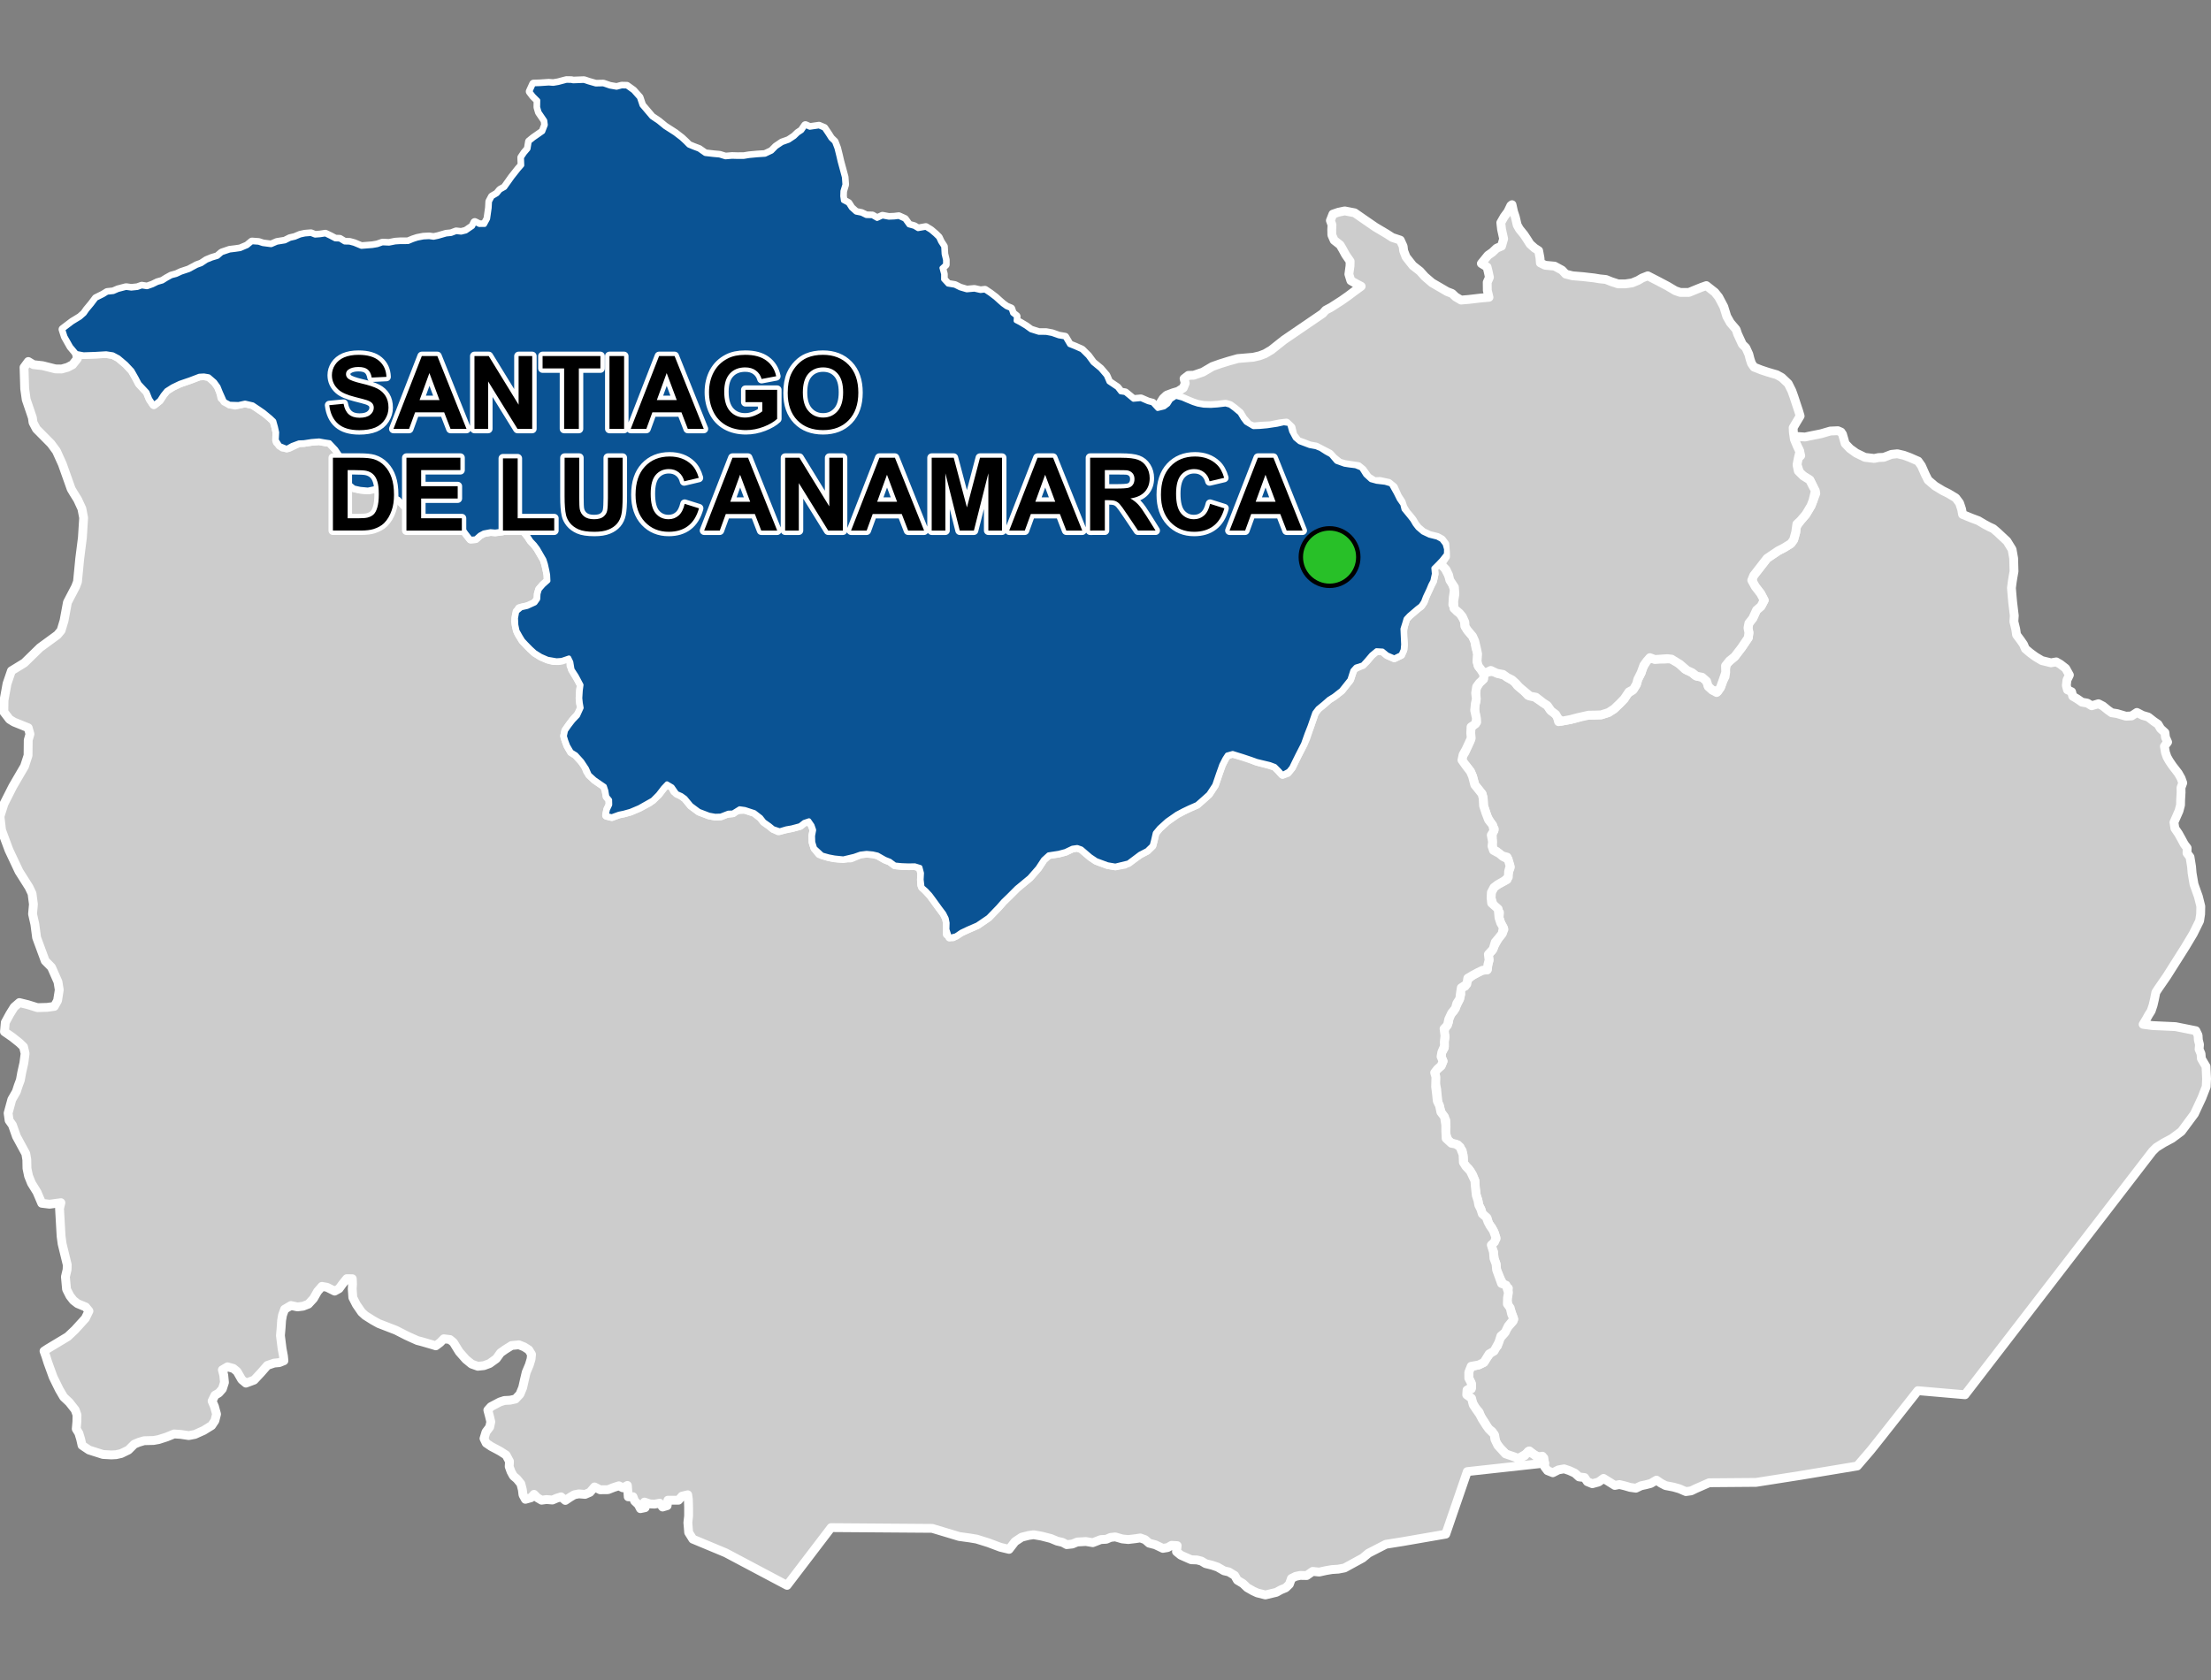 <?xml version="1.0" encoding="UTF-8"?>
<svg width="500pt" height="380pt" version="1.1" viewBox="0 0 500 380" xmlns="http://www.w3.org/2000/svg">
<rect x="0" y="0" width="500" height="380" fill="#808080" stroke="none"/>
<g id="a">
<rect width="500" height="380" fill="none"/>
<path d="m416.33 97.742 0.328 0.457 0.281 0.965 0.332 1.172 1.094 1.145 1.375 0.992 1.984 0.969 2.109 0.254 0.992-0.203 1.172-0.051 1.73-0.664 1.348-0.141 1.469 0.344 1.32 0.488 1.906 0.832 0.738 1.039 0.922 2.066 0.59 1.184 1.574 1.344 1.738 1.051 1.312 0.656 1.641 0.984 0.852 1.148 0.461 1.375 0.227 1.215 2.004 0.82 1.574 0.59 1.375 0.82 1.051 0.559 0.918 0.426 0.961 0.816 2.152 2.012 1.152 1.867 0.359 2.012 0.082 2.945-0.215 1.195-0.184 1.148-0.184 1.426 0.137 1.656 0.141 1.562 0.367 3.035-0.094 1.336 0.422 1.73 0.188 1.273 0.863 1.156 0.695 1 0.43 1.004 1.023 0.871 1.215 0.902 1.496 0.891 2.055 0.508 1.203-0.211 0.93 0.539 1.199 0.93 0.836 1.508-0.555 1.133-0.137 1.23 0.254 0.98 0.938 0.441 0.254 1.008 1.066 0.633 1.023 0.711 1.227 0.219 0.969 0.594 1.539-0.457 1.012 0.523 1.121 0.914 0.859 0.605 1.211 0.188 1.98 0.586 1.301-0.055 1.207-0.793 1.293 0.668 1.27 0.371 1.254 0.98 0.945 0.645 0.602 1.012 0.98 0.891 0.109 1.047 0.488 1.09-0.727 0.957 0.238 1.395 0.355 1.031 0.516 0.906 0.738 1.09 1.281 1.656 0.641 1.133 0.383 1.066-0.398 1.082 0.02 1.059-0.102 1.766-0.02 1.098-0.348 1.328-1.141 2.586 0.211 1.371 0.812 1.184 0.602 1.082 0.711 1.309 0.648 0.859-0.031 1.156 0.676 0.887 0.355 2.195 0.117 1.418 0.434 2.562 0.984 2.758 0.551 2.207-0.039 1.77-0.238 1.539-1.418 2.875-1.812 3.031-4.215 6.66-1.852 2.68-0.59 0.906-0.316 1.574-0.312 1.34-0.434 1.301-0.551 0.867-0.594 1.062-0.668 1.102 2.133 0.277 5.188 0.238 4.602 0.922 0.5 1.035 0.062 1.074 0.262 1.012-0.094 1.074 0.438 1.016 0.078 1.102 0.508 0.871 0.539 0.895 0.129 2.797-0.082 1.781-0.973 2.512-1.699 3.644-2.949 3.973-2.113 1.574-1.867 0.996-1.66 1.035-0.898 0.887-10.52 13.668-31.875 41.398-10.652-0.926-8.438 10.699-2.266 2.844-3.004 3.496-12.75 2.117-10.121 1.59-10.629 0.086-3.008 1.32-1.047 0.508-1.199 0.168-1.504-0.648-1.312-0.371-1.773-0.34-1.023-0.531-1.039-0.703-1.297 0.754-1.105 0.289-1.098 0.234-1.152 0.551-1.32-0.188-1.242-0.363-1.172-0.277-1.035 0.203-1.477-0.922-1.082-0.668-1.117 0.82-1.41 0.379-1.133-0.465-0.609-0.922-1.262-0.152-0.957-0.859-1.223-0.559-1.195-0.406-1.301 0.238-1.25 0.645-1.203-0.477-0.648-0.855-0.176-2.012-1.094-0.125-1.293-0.762-0.879-0.703-0.762 0.684-0.914 0.543-0.973 0.516-2.324-0.719-1.605-1.566-1.016-1.383-0.246-1.473-0.566-0.973-0.91-0.711-0.84-1.43-0.844-1.25-0.355-0.98-0.871-1.059-0.77-1.301-1.191-1.605-0.176-1.016 1.215-0.293 0.059-1.035-0.625-1.41-0.008-1.32 0.027-1.172 2.231-0.516 1.168-0.57 0.691-1.07 0.762-1.051 1.633-1.641 0.348-1.426 1.062-1.254 0.48-1.039 1.617-1.824-0.023-1.051-0.398-1.055-0.688-1.473-0.277-1.051 0.168-1.438 0.16-1.395-1.156-0.844-0.617-1.199-0.887-2.113-0.129-1.34-0.398-1.148-0.191-1.598-0.508-0.879 0.348-1.082 0.75-0.988-0.363-1.312-0.648-1.266-0.668-0.871-0.332-1.211-1.098-0.988-0.324-1.039-0.473-0.941-0.195-1.078-0.371-1.125-0.246-1.59-0.059-1.707-0.555-1.406-0.883-1.309-1.121-1.145-0.055-1.426-0.27-1.504-0.973-1.312-1.098-0.277-1.066-0.594-0.691-1.945 0.176-1.141-0.043-1.598-1.125-1.887-0.277-1.012-0.348-1.094-0.16-1.309-0.176-1.828-0.477-1.891 0.02-1.312 0.305-0.988 1.184-1.031 0.422-1.039-0.449-1.043 0.172-0.988 0.566-0.973v-1.43l0.168-1.004-0.348-1.219 0.449-0.914 0.652-1.176 0.254-1.562 0.965-1.059 0.508-1.016 0.723-1.5 0.363-1.254-0.277-1.207 1.234-0.582 0.473-1.441 1.199-1.031 1.27-0.684 1.008-0.48 1.012-0.059 0.195-1.184 0.27-1.059-0.16-1.301 0.805-0.797 0.609-1.293 0.895-1.57 0.812-1.023 0.398-0.957-0.727-1.469-0.383-1.16 0.109-1.191-1.438-1.684-0.465-1.598 0.059-1.262 0.586-1.125 0.836-0.633 1.016-0.547 1.125-0.594 0.227-1.418 0.492-1.328-0.332-1.094-0.387-1.234-1.32-0.355-1.004-0.918-0.906-0.52-0.086-1.172-0.008-1.066-0.043-1.363 0.477-0.969-0.863-1.488-0.719-1.227-0.848-2.555-0.09-1.707-0.258-0.98-0.859-1.082-0.785-0.973-0.492-1.887-0.484-1.121-0.918-1.188-0.922-0.91-0.07-1.117 0.668-1.117 1.234-2.672 0.078-1.688-0.16-1.125 0.785-0.648 0.719-0.715-0.281-1.688-0.211-1.59 0.34-1.512-0.074-1.516 0.098-1.305 0.738-1.227 0.926-0.879 0.09-1.016 0.871-0.574 1.266-0.176 1.211 0.566 1.293 0.328 1.215 0.812 1.059 0.633 0.641 0.898 1.441 1.176 0.969 1.039 1.297 0.238 2.156 1.445 0.938 0.609 0.605 0.969 0.934 0.68 0.691 0.785 0.297 1.227 2.688-0.484 1.742-0.457 1.449-0.539 2.129-0.012 1.641-0.055 1.648-0.52 1.27-0.816 1.238-1.184 1.074-1.109 0.746-1.211 1.133-0.719 0.812-1.207 0.363-1.258 0.766-1.516 0.238-0.988 0.652-1.102 0.387-1.121 1.195-0.043 2.871 0.176 1.289-0.074 1.637 0.859 1.641 1.543 1.242 0.496 1.141 0.941 1.488 0.344 1.016 0.887 0.375 1.195 0.902 0.82 0.973 0.559 0.887-1.168 0.535-1.488 0.496-0.953 0.078-1.645 0.266-1.297 1.832-1.566 0.727-0.953 0.844-1.102 1.508-2.227 0.145-1.148-0.215-1.078 0.215-1.074 0.859-1.078 0.863-1.867 1.004-0.863 0.719-1.363-0.789-1.508-1.219-1.578-0.793-1.438 0.434-1.078 3.016-3.879 2.512-1.695 1.418-0.738 1.469-0.914 0.617-0.852 0.473-1.707 0.059-1.176 1-1.414 1.234-1.441 1.156-1.934 0.461-1.184 0.617-1.617-0.703-1.766-0.648-1.293-1.469-0.91-0.824-0.707-0.59-1.797-0.059-1.234 0.883-0.852-0.316-1.227-0.879-1.758-0.094-1.375 2.266 0.152 1.043-0.227 2.57-0.512 2.086-0.609 1.73-0.078z" fill="#ccc" fill-rule="evenodd"/>
<path d="m416.33 97.742 0.328 0.457 0.281 0.965 0.332 1.172 1.094 1.145 1.375 0.992 1.984 0.969 2.109 0.254 0.992-0.203 1.172-0.051 1.73-0.664 1.348-0.141 1.469 0.344 1.32 0.488 1.906 0.832 0.738 1.039 0.922 2.066 0.59 1.184 1.574 1.344 1.738 1.051 1.312 0.656 1.641 0.984 0.852 1.148 0.461 1.375 0.227 1.215 2.004 0.82 1.574 0.59 1.375 0.82 1.051 0.559 0.918 0.426 0.961 0.816 2.152 2.012 1.152 1.867 0.359 2.012 0.082 2.945-0.215 1.195-0.184 1.148-0.184 1.426 0.137 1.656 0.141 1.562 0.367 3.035-0.094 1.336 0.422 1.73 0.188 1.273 0.863 1.156 0.695 1 0.43 1.004 1.023 0.871 1.215 0.902 1.496 0.891 2.055 0.508 1.203-0.211 0.93 0.539 1.199 0.93 0.836 1.508-0.555 1.133-0.137 1.23 0.254 0.98 0.938 0.441 0.254 1.008 1.066 0.633 1.023 0.711 1.227 0.219 0.969 0.594 1.539-0.457 1.012 0.523 1.121 0.914 0.859 0.605 1.211 0.188 1.98 0.586 1.301-0.055 1.207-0.793 1.293 0.668 1.27 0.371 1.254 0.98 0.945 0.645 0.602 1.012 0.98 0.891 0.109 1.047 0.488 1.09-0.727 0.957 0.238 1.395 0.355 1.031 0.516 0.906 0.738 1.09 1.281 1.656 0.641 1.133 0.383 1.066-0.398 1.082 0.02 1.059-0.102 1.766-0.02 1.098-0.348 1.328-1.141 2.586 0.211 1.371 0.812 1.184 0.602 1.082 0.711 1.309 0.648 0.859-0.031 1.156 0.676 0.887 0.355 2.195 0.117 1.418 0.434 2.562 0.984 2.758 0.551 2.207-0.039 1.77-0.238 1.539-1.418 2.875-1.812 3.031-4.215 6.66-1.852 2.68-0.59 0.906-0.316 1.574-0.312 1.34-0.434 1.301-0.551 0.867-0.594 1.062-0.668 1.102 2.133 0.277 5.188 0.238 4.602 0.922 0.5 1.035 0.062 1.074 0.262 1.012-0.094 1.074 0.438 1.016 0.078 1.102 0.508 0.871 0.539 0.895 0.129 2.797-0.082 1.781-0.973 2.512-1.699 3.644-2.949 3.973-2.113 1.574-1.867 0.996-1.66 1.035-0.898 0.887-10.52 13.668-31.875 41.398-10.652-0.926-8.438 10.699-2.266 2.844-3.004 3.496-12.75 2.117-10.121 1.59-10.629 0.086-3.008 1.32-1.047 0.508-1.199 0.168-1.504-0.648-1.312-0.371-1.773-0.34-1.023-0.531-1.039-0.703-1.297 0.754-1.105 0.289-1.098 0.234-1.152 0.551-1.32-0.188-1.242-0.363-1.172-0.277-1.035 0.203-1.477-0.922-1.082-0.668-1.117 0.82-1.41 0.379-1.133-0.465-0.609-0.922-1.262-0.152-0.957-0.859-1.223-0.559-1.195-0.406-1.301 0.238-1.25 0.645-1.203-0.477-0.648-0.855-0.176-2.012-1.094-0.125-1.293-0.762-0.879-0.703-0.762 0.684-0.914 0.543-0.973 0.516-2.324-0.719-1.605-1.566-1.016-1.383-0.246-1.473-0.566-0.973-0.91-0.711-0.84-1.43-0.844-1.25-0.355-0.98-0.871-1.059-0.77-1.301-1.191-1.605-0.176-1.016 1.215-0.293 0.059-1.035-0.625-1.41-0.008-1.32 0.027-1.172 2.231-0.516 1.168-0.57 0.691-1.07 0.762-1.051 1.633-1.641 0.348-1.426 1.062-1.254 0.48-1.039 1.617-1.824-0.023-1.051-0.398-1.055-0.688-1.473-0.277-1.051 0.168-1.438 0.16-1.395-1.156-0.844-0.617-1.199-0.887-2.113-0.129-1.34-0.398-1.148-0.191-1.598-0.508-0.879 0.348-1.082 0.75-0.988-0.363-1.312-0.648-1.266-0.668-0.871-0.332-1.211-1.098-0.988-0.324-1.039-0.473-0.941-0.195-1.078-0.371-1.125-0.246-1.59-0.059-1.707-0.555-1.406-0.883-1.309-1.121-1.145-0.055-1.426-0.27-1.504-0.973-1.312-1.098-0.277-1.066-0.594-0.691-1.945 0.176-1.141-0.043-1.598-1.125-1.887-0.277-1.012-0.348-1.094-0.16-1.309-0.176-1.828-0.477-1.891 0.02-1.312 0.305-0.988 1.184-1.031 0.422-1.039-0.449-1.043 0.172-0.988 0.566-0.973v-1.43l0.168-1.004-0.348-1.219 0.449-0.914 0.652-1.176 0.254-1.562 0.965-1.059 0.508-1.016 0.723-1.5 0.363-1.254-0.277-1.207 1.234-0.582 0.473-1.441 1.199-1.031 1.27-0.684 1.008-0.48 1.012-0.059 0.195-1.184 0.27-1.059-0.16-1.301 0.805-0.797 0.609-1.293 0.895-1.57 0.812-1.023 0.398-0.957-0.727-1.469-0.383-1.16 0.109-1.191-1.438-1.684-0.465-1.598 0.059-1.262 0.586-1.125 0.836-0.633 1.016-0.547 1.125-0.594 0.227-1.418 0.492-1.328-0.332-1.094-0.387-1.234-1.32-0.355-1.004-0.918-0.906-0.52-0.086-1.172-0.008-1.066-0.043-1.363 0.477-0.969-0.863-1.488-0.719-1.227-0.848-2.555-0.09-1.707-0.258-0.98-0.859-1.082-0.785-0.973-0.492-1.887-0.484-1.121-0.918-1.188-0.922-0.91-0.07-1.117 0.668-1.117 1.234-2.672 0.078-1.688-0.16-1.125 0.785-0.648 0.719-0.715-0.281-1.688-0.211-1.59 0.34-1.512-0.074-1.516 0.098-1.305 0.738-1.227 0.926-0.879 0.09-1.016 0.871-0.574 1.266-0.176 1.211 0.566 1.293 0.328 1.215 0.812 1.059 0.633 0.641 0.898 1.441 1.176 0.969 1.039 1.297 0.238 2.156 1.445 0.938 0.609 0.605 0.969 0.934 0.68 0.691 0.785 0.297 1.227 2.688-0.484 1.742-0.457 1.449-0.539 2.129-0.012 1.641-0.055 1.648-0.52 1.27-0.816 1.238-1.184 1.074-1.109 0.746-1.211 1.133-0.719 0.812-1.207 0.363-1.258 0.766-1.516 0.238-0.988 0.652-1.102 0.387-1.121 1.195-0.043 2.871 0.176 1.289-0.074 1.637 0.859 1.641 1.543 1.242 0.496 1.141 0.941 1.488 0.344 1.016 0.887 0.375 1.195 0.902 0.82 0.973 0.559 0.887-1.168 0.535-1.488 0.496-0.953 0.078-1.645 0.266-1.297 1.832-1.566 0.727-0.953 0.844-1.102 1.508-2.227 0.145-1.148-0.215-1.078 0.215-1.074 0.859-1.078 0.863-1.867 1.004-0.863 0.719-1.363-0.789-1.508-1.219-1.578-0.793-1.438 0.434-1.078 3.016-3.879 2.512-1.695 1.418-0.738 1.469-0.914 0.617-0.852 0.473-1.707 0.059-1.176 1-1.414 1.234-1.441 1.156-1.934 0.461-1.184 0.617-1.617-0.703-1.766-0.648-1.293-1.469-0.91-0.824-0.707-0.59-1.797-0.059-1.234 0.883-0.852-0.316-1.227-0.879-1.758-0.094-1.375 2.266 0.152 1.043-0.227 2.57-0.512 2.086-0.609 1.73-0.078 0.715 0.309" fill="none" stroke="#fff" stroke-linecap="round" stroke-linejoin="round" stroke-miterlimit="10" stroke-width="2"/>
<path d="m18.207 80.109 0.695 0.086 2.07-0.117 3.043-0.113 1.508 0.234 1.297 0.688 1.707 1.445 1.375 1.473 0.949 1.672 0.676 1.293 1.785 1.906 0.617 1.539 0.863 1.293 1.23-0.984 0.801-1.23 0.797-0.984 1.355-0.863 1.664-0.801 2.336-0.801 2.094-0.801 1.047-0.059 1.109 0.184 1.352 1.168 0.801 1.109 0.492 1.23 0.309 1.355 1.785 1.352 1.23 0.25 2.231-0.512 1.766 0.41 1.328 0.887 1.152 0.797 0.93 0.664 1.371 1.328 0.398 1.418 0.266 1.195-0.043 1.02 0.086 1.152 1.242 1.148 1.461 0.047 2.215-1.062 1.152-0.047 1.727-0.266 1.684-0.133 1.238 0.223 1.152 0.176 1.418 1.508 0.93 1.371 0.574 1.508 0.266 1.195 0.922 2.793 0.52 1.156 0.879 0.719 1.402 0.309 1.742 0.164 1.574-0.246 1.645 0.68 1.398 0.754 1.062 0.27 1.266 0.641 1.332 1.465 1.664 1.379 2.043 1.488 1.645 0.152 1.465 0.09 1.375 0.223 1.375 0.398 1.777 0.688 1.133 0.402 0.91 0.664 0.688 0.934 0.887 1.133 1.09-0.09 0.953-0.844 0.91-0.488 1.531-0.289 1.043 0.09 1.602-0.199 1.219-1.398 1.355-0.379 1.109 0.445 1.375 1.484 0.824 1.023 0.664 1.02 0.82 0.867 0.668 0.887 1.465 2.531 0.332 1.043 0.312 1.375 0.199 1.047 0.066 1.352-1.109 1-0.844 0.977-0.289 0.977-0.066 1.176-0.645 0.91-0.914 0.602-1.656 0.418-1.02 0.215-0.613 1.375-0.246 1.488 0.273 1.359 0.445 1.418 0.957 1.531 0.805 0.859 1.016 1.031 0.914 0.832 1.348 0.844 1.52 0.66 1.172 0.328 1.305 0.016 1.645-0.613 1.086 0.336 0.059 1.422 0.836 1.73 0.918 1.531 0.586 1.117-0.168 1.254-0.109 1.73 0.109 1.086 0.195 1.117-0.223 1.031-1.254 1.336-0.891 1.145-1.172 1.672-0.254 1.199 0.309 1.035 0.418 1.113 0.809 1.395 1.031 0.641 1.34 1.48 0.723 0.918 0.531 1.395 1.645 1.812 1.09 0.754 1.141 0.781 0.336 1.004 0.223 1.309 0.641 0.781 0.027 1.117-0.527 1.113-0.25 1.254 1.168 0.281 1.617-0.586 1.09-0.223 1.504-0.418 1.98-0.836 2.258-1.199 2.016-1.773 1.152-1.5 0.871-0.914 1.203 0.707 0.496 0.996 1.574 0.953 0.871 0.621 1.328 1.617 1.781 1.328 2.281 0.871 1.367 0.246 1.246-0.039 1.203-0.5 1.535-0.207 0.828-0.664 1.906-0.121 2.156 0.703 1.453 1.121 0.746 0.953 1.227 0.867 0.84 0.688 1.125 0.531 1.02-0.289 1.988-0.41 1.863-0.496 0.953-0.746 1.121-0.375 0.746 1.078 0.375 1.078-0.25 1.328 0.043 1.41 0.414 1.328 1.035 1.285 2.117 0.664 1.285 0.246 1.035 0.086 2.652-0.043 2.156-0.914 1.422-0.172 1.379 0.129 1.105 0.254 1.695 0.965 1.105 0.434 1.145 0.852 1.496 0.145 1.555 0.059 1.41-0.027 1.23 0.379 0.355 1.344-0.078 1.469 0.039 1.188 1.07 1.27 0.914 0.992 0.793 1.07 0.793 1.109 1.504 2.019 0.555 1.113 0.199 1.027-0.039 1.469v1.07l1.27 0.594 1.305-0.871 1.391-0.637 2.812-1.227 2.496-1.703 2.223-2.301 1.148-1.309 1.27-1.227 1.781-1.785 2.883-2.383 1.891-2.164 1.246-1.898 1.195-1.086 2.301-0.355 1.504-0.398 1.586-0.754 1.109-0.156 0.965 0.34 2.039 1.742 1.316 0.883 2.535 0.938 1.762 0.301 2.078-0.371 3.461-2.309 1.598-0.828 1.129-1.098 0.316-1.203 0.383-1.648 0.949-1.145 1.746-1.586 2.219-1.551 1.492-0.793 1.332-0.637 1.742-0.762 1.332-1.172 1.301-1.172 1.332-2.031 0.887-2.602 0.699-1.965 0.695-1.363 0.574-0.887 1.266-0.352 1.332 0.352 2 0.57 2.156 0.887 2.379 0.637 1.711 0.504 0.918 0.922 0.793 0.887 1.078-0.379 0.922-1.176 0.785-1.617 0.547-1.109 1.332-2.598 0.57-1.27 0.922-2.742 1.051-3.031 0.746-0.977 1.285-1.051 1.203-1.055 1.156-0.719 1.656-1.301 1.906-2.398 0.445-1.348 0.426-1.168 1.23-0.555 1.645-1.191 1.152-1.355 1.168-0.965 1.395 0.082 1.055 0.867 1.578 0.684 1.473-0.711 0.477-1.078 0.102-1.184-0.234-2.555 0.289-1.789 0.5-1.5 0.711-0.762 1.84-1.578 0.816-0.625 0.582-0.875 0.41-1.098 0.508-1.34 0.484-0.914 0.699-1.348 0.344-1.594-0.117-1.293 0.594-0.82 0.996-0.133 0.895 0.828 0.75 1.41 0.52 0.988 0.516 1.277 0.43 1.355-0.262 1.793-0.086 1.562 0.895 1.453 0.797 0.602 0.898 1.469 0.16 1.312 0.59 0.98 1.141 1.344 0.492 1.098 0.219 1.34 0.422 1.555-0.117 1.691 0.254 1.008 0.734 0.973 0.535 0.992-0.09 1.016-0.926 0.879-0.621 0.844-0.227 1.434 0.164 1.332-0.23 1.047-0.152 1.512 0.41 1.859-0.199 1.207-1.031 0.691-0.066 1.398 0.102 1.18-1.184 2.547-0.652 1.16-0.254 1.223 1 1.395 0.918 1.188 0.484 1.121 0.492 1.887 0.785 0.973 0.859 1.082 0.258 0.98 0.09 1.707 0.566 1.715 0.559 1.457 0.938 1.184 0.297 1.293-0.617 0.988 0.281 1.496-0.113 1.008 0.332 0.953 1.316 0.703 0.781 0.66 1.207 0.617 0.449 1.555-0.324 1.199-0.082 1.328-0.828 0.781-1.582 0.91-0.836 0.633-0.586 1.125-0.059 1.262 0.129 1.16 1.477 1.316 0.188 1.996 0.383 1.16 0.59 1.031-0.262 1.395-0.812 1.023-0.754 0.895-0.48 1.59-1.074 1.176 0.16 1.301-0.27 1.059-0.109 1.09-1.098 0.152-1.008 0.48-1.27 0.684-1.055 0.629-0.227 1.344-1.246 0.82-0.176 1.172-0.172 1.32-0.668 1.047-0.316 1.125-0.859 1.07-0.648 1.391-0.277 1.32-0.781 0.828 0.207 1.566-0.145 1.332 0.023 1.051-0.59 1.352-0.172 0.988 0.449 1.043-0.422 1.039-0.84 0.742-0.633 0.812 0.281 0.973-0.062 2.231 0.172 1.355 0.203 1.875 0.508 1.031 0.301 1.445 0.824 1.09 0.285 1.879v1.227l0.078 1.766 1.199 1.102 0.988 0.176 0.965 0.652 0.676 1.707 0.074 1.793 0.586 0.914 0.988 1.055 1.039 2.184 0.07 1.113 0.234 2.184 0.371 1.125 0.195 1.078 0.473 0.941 0.324 1.039 0.91 0.785 0.363 1 0.484 0.918 0.742 1.074 0.578 1.59-0.305 0.992-0.738 0.691 0.484 1.547 0.117 1.488 0.473 1.258 0.129 1.34 0.547 1.504 0.559 1.562 1.039 0.391 0.527 1.691-0.211 1.172-0.035 1.387 0.648 0.891 0.316 1.387 0.516 1.148-1.277 1.555-0.703 1.457-0.965 0.801-0.465 1.453-1.062 1.957-1.125 0.648-1.184 1.918-1.168 0.57-1.715 0.309-0.543 1.379 0.008 1.32 0.559 1.055 0.066 1.043-1.031 0.582-0.066 1.074 1.102 0.785 0.363 1.465 0.734 1.105 0.742 1.059 0.578 1.098 0.902 1.414 0.609 0.844 1.207 1.199 0.121 1.059 0.668 1.402 1.742 1.922 1.961 0.664 1.031 0.426 1.316-0.652 0.832-0.988 1.156 0.609 0.863 0.676 1.176-0.203 0.555 1.562-17.535 1.922-4.863 14.145-9.773 1.695-3.769 0.598-3.934 2.023-1.309 1.09-4.098 2.242-1.418 0.273-1.457 0.094-1.281 0.219-1.586 0.348-1.469-0.152-1.355 0.938-1.484-0.027-1.016 0.215-0.949 0.473-0.465 1.309-0.828 0.805-1.117 0.465-1.02 0.559-2.461 0.59-1.82-0.457-0.93-0.422-1.352-0.77-0.973-0.93-1.258-0.754-0.609-1.074-1.324-0.805-1.094-0.25-1.457-0.844-1.23-0.414-1.48-0.367-0.938-0.57-1-0.258-1.309-0.043-2.352-1.039-0.98-0.793 0.16-1.363-1.273-0.07-0.879 0.508-1.086 0.18-1.699-0.809-1.41-0.367-0.914-0.793-1.082-0.387-1.109 0.168-1.621 0.191-1.328-0.133-1.605-0.465-1.074 0.125-0.949 0.414-1.258 0.07-1.801 0.699-1.559-0.262-1.953 0.109-1.121 0.457-1.27 0.137-0.914-0.5-1.25-0.297-1.418-0.59-2.102-0.539-1.789-0.312-1.105 0.156-1.582 0.395-1.516 0.996-1.352 1.758-1.988-0.477-2.676-1.008-2.68-0.836-1.508-0.25-2.426-0.336-6.113-1.84-22.852-0.168-9.961 13.059-13.895-7.367-7.414-3.09-0.941-1.508-0.184-2.219 0.168-1.508v-1.953l-0.051-1.777-0.145-1.066-1.289 0.305-0.789 0.918h-1.344l-1.066 0.004-0.168 1.234-1.031 0.309-0.648-0.867-1.188 0.211-1.02-0.051-1.242-0.414 0.148 1.266-1.062 0.223-0.465-0.914-0.848-0.812-0.363-0.973-1.082 0.02-0.094-1.379-0.094-1.195-1.031 0.535-0.902-0.457-1.199 0.391-1.254 0.492-1.785 0.02-1.258-0.641-1.031 1.207-1.109 0.477-1.418-0.117-1.031 0.203-0.914 0.547-1.098 0.734-0.973-0.809-1.008 0.312-0.945 0.406-1.344-0.113-1.109 0.152-0.957-0.566-0.742-0.758-0.695 0.77-1.258 0.352-0.551-1.008-0.137-1.145-0.348-1.367-0.887-1.086-0.793-0.672-0.535-0.969-0.418-1.164 0.066-1.168-0.762-1.426-1.305-0.844-0.914-0.496-1.121-0.59-1.16-0.777-0.5-1.035 0.449-1.484 0.832-1.105 0.258-1.195-0.328-1.348-0.348-1.293 0.691-0.777 2.039-1.074 1.02-0.328 1.277-0.066 1.211-0.262 1.02-1.086 0.621-1.504 0.434-1.934 0.363-1.523 0.707-1.676 0.398-1.328 0.102-1.055-0.621-1.02-1.055-0.676-1.176-0.465-1.656 0.156-1.434 0.898-1.07 0.758-0.953 1.332-1.52 1.09-1.297 0.48-1.363 0.141-1.398-0.5-1.312-1.074-1.488-1.691-0.707-1.141-0.59-0.969-0.809-0.672-1.383-0.172-0.848 0.863-0.969 0.727-1.086-0.332-2.074-0.602-1.004-0.262-1.277-0.57-1.242-0.57-2.332-1.191-3.891-1.504-1.277-0.707-1.781-1.121-0.809-0.746-1.176-1.707-0.812-1.59-0.137-1.953 0.066-1.09-0.051-1.227-1.242-0.016-0.969 1.191-0.777 1.07-1.004 0.555-1.711-0.859-1.16-0.211-1.004 1.16-0.895 1.582-1.16 1.266-1.211 0.473-1.266 0.16-1.477-0.316-1.426 0.844-0.473 1.316-0.211 1.215-0.105 1.582-0.16 1.844 0.371 2.953 0.316 1.688 0.105 1.055-1.055 0.422-1.16 0.105-1.531 0.527-1.477 1.688-1.527 1.633-1.844 0.688-0.949-0.793-1.055-1.844-0.844-0.688-1.32-0.367-1.16 0.684 0.316 1.215 0.16 1.633-0.477 1.477-0.789 0.898-0.898 0.527-0.633 1.316 0.527 1.211 0.477 1.742-0.371 1.477-0.738 1.105-1.793 1.109-2 0.895-1.371 0.266-1.793-0.266-1.531-0.105-1.688 0.688-1.793 0.578-1.16 0.211-2.16 0.055-1.211 0.367-1.004 0.422-1.316 1.316-1.637 0.793-1.16 0.262-1.055 0.055-1.898-0.105-3.16-1.004-1.578-1.062-0.316-1.402-0.41-1.359-0.586-0.945 0.148-1.703 0.023-1.48-0.414-1.141-1.336-1.699-1.262-1.191-0.996-1.699-1.383-2.816-1.191-3.281-0.438-1.383-0.438-1.215 0.84-0.551 4.516-2.715 1.652-1.559 2.336-2.57 0.816-1.668-0.738-0.914-1.84-0.766-0.941-0.727-0.785-1.016-0.758-1.492-0.262-2.828 0.383-1.613 0.039-1.086-1.164-4.758-0.234-1.746-0.352-6.262 0.309-1.297-2.555 0.344-1.773-0.215-1.078-2.523-1.246-2.012-0.66-1.633-0.359-1.73-0.035-1.957-0.227-1.359-2.109-3.887-0.914-2.59-0.75-1.051-0.227-1.648 0.836-3.074 1.027-1.793 0.422-1.312 0.48-1.281 0.312-1.73 0.484-2.144 0.281-2.168-0.359-1.504-0.891-0.867-1.672-1.332-1.75-1.207 0.191-2.102 1.02-1.879 0.988-1.594 1.18-1.02 1.941 0.477 2.137 0.668 2.195-0.062 1.625-0.223 0.734-1.305 0.383-2.422-0.289-1.816-1.465-3.312-1.426-1.445-1.344-3.644-0.598-1.621-0.199-1.512-0.199-1.516-0.52-2.312 0.199-2.188-0.316-2.43-0.68-1.434-2.269-3.586-2.269-4.816-1.672-4.5-0.359-3.109 0.898-2.836 1.984-3.926 0.566-0.973 2.113-3.629 0.789-2.426 0.035-3.461 0.395-1.379-0.398-1.418-3.211-1.297-1.012-0.617-1.285-1.68 0.039-2.644 0.68-3.742 0.996-2.906 2.906-1.781 3.547-3.461 3.934-2.875 0.84-1.004 0.664-2.195 0.773-4.168 1.859-3.566 0.414-1.098 0.504-5.199 0.605-4.762 0.281-4.5-0.398-2.07-0.957-2.07-0.883-1.414-0.574-0.961-2.004-5.637-1.328-2.934-1.238-1.688-3.301-3.332-0.762-1.457-0.148-1.094-1.391-4.09-0.348-2.461-0.145-4.832 0.965-1.309 1.172 0.703 2.062 0.234 2.902 0.73 1.406 0.02 1.348-0.383 1.117-0.586 1.086-1.371-0.191-1.203z" fill="#ccc" fill-rule="evenodd"/>
<path d="m18.207 80.109 0.695 0.086 2.07-0.117 3.043-0.113 1.508 0.234 1.297 0.688 1.707 1.445 1.375 1.473 0.949 1.672 0.676 1.293 1.785 1.906 0.617 1.539 0.863 1.293 1.23-0.984 0.801-1.23 0.797-0.984 1.355-0.863 1.664-0.801 2.336-0.801 2.094-0.801 1.047-0.059 1.109 0.184 1.352 1.168 0.801 1.109 0.492 1.23 0.309 1.355 1.785 1.352 1.23 0.25 2.231-0.512 1.766 0.41 1.328 0.887 1.152 0.797 0.93 0.664 1.371 1.328 0.398 1.418 0.266 1.195-0.043 1.02 0.086 1.152 1.242 1.148 1.461 0.047 2.215-1.062 1.152-0.047 1.727-0.266 1.684-0.133 1.238 0.223 1.152 0.176 1.418 1.508 0.93 1.371 0.574 1.508 0.266 1.195 0.922 2.793 0.52 1.156 0.879 0.719 1.402 0.309 1.742 0.164 1.574-0.246 1.645 0.68 1.398 0.754 1.062 0.27 1.266 0.641 1.332 1.465 1.664 1.379 2.043 1.488 1.645 0.152 1.465 0.09 1.375 0.223 1.375 0.398 1.777 0.688 1.133 0.402 0.91 0.664 0.688 0.934 0.887 1.133 1.09-0.09 0.953-0.844 0.91-0.488 1.531-0.289 1.043 0.09 1.602-0.199 1.219-1.398 1.355-0.379 1.109 0.445 1.375 1.484 0.824 1.023 0.664 1.02 0.82 0.867 0.668 0.887 1.465 2.531 0.332 1.043 0.312 1.375 0.199 1.047 0.066 1.352-1.109 1-0.844 0.977-0.289 0.977-0.066 1.176-0.645 0.91-0.914 0.602-1.656 0.418-1.02 0.215-0.613 1.375-0.246 1.488 0.273 1.359 0.445 1.418 0.957 1.531 0.805 0.859 1.016 1.031 0.914 0.832 1.348 0.844 1.52 0.66 1.172 0.328 1.305 0.016 1.645-0.613 1.086 0.336 0.059 1.422 0.836 1.73 0.918 1.531 0.586 1.117-0.168 1.254-0.109 1.73 0.109 1.086 0.195 1.117-0.223 1.031-1.254 1.336-0.891 1.145-1.172 1.672-0.254 1.199 0.309 1.035 0.418 1.113 0.809 1.395 1.031 0.641 1.34 1.48 0.723 0.918 0.531 1.395 1.645 1.812 1.09 0.754 1.141 0.781 0.336 1.004 0.223 1.309 0.641 0.781 0.027 1.117-0.527 1.113-0.25 1.254 1.168 0.281 1.617-0.586 1.09-0.223 1.504-0.418 1.98-0.836 2.258-1.199 2.016-1.773 1.152-1.5 0.871-0.914 1.203 0.707 0.496 0.996 1.574 0.953 0.871 0.621 1.328 1.617 1.781 1.328 2.281 0.871 1.367 0.246 1.246-0.039 1.203-0.5 1.535-0.207 0.828-0.664 1.906-0.121 2.156 0.703 1.453 1.121 0.746 0.953 1.227 0.867 0.84 0.688 1.125 0.531 1.02-0.289 1.988-0.41 1.863-0.496 0.953-0.746 1.121-0.375 0.746 1.078 0.375 1.078-0.25 1.328 0.043 1.41 0.414 1.328 1.035 1.285 2.117 0.664 1.285 0.246 1.035 0.086 2.652-0.043 2.156-0.914 1.422-0.172 1.379 0.129 1.105 0.254 1.695 0.965 1.105 0.434 1.145 0.852 1.496 0.145 1.555 0.059 1.41-0.027 1.23 0.379 0.355 1.344-0.078 1.469 0.039 1.188 1.07 1.27 0.914 0.992 0.793 1.07 0.793 1.109 1.504 2.019 0.555 1.113 0.199 1.027-0.039 1.469v1.07l1.27 0.594 1.305-0.871 1.391-0.637 2.812-1.227 2.496-1.703 2.223-2.301 1.148-1.309 1.27-1.227 1.781-1.785 2.883-2.383 1.891-2.164 1.246-1.898 1.195-1.086 2.301-0.355 1.504-0.398 1.586-0.754 1.109-0.156 0.965 0.34 2.039 1.742 1.316 0.883 2.535 0.938 1.762 0.301 2.078-0.371 3.461-2.309 1.598-0.828 1.129-1.098 0.316-1.203 0.383-1.648 0.949-1.145 1.746-1.586 2.219-1.551 1.492-0.793 1.332-0.637 1.742-0.762 1.332-1.172 1.301-1.172 1.332-2.031 0.887-2.602 0.699-1.965 0.695-1.363 0.574-0.887 1.266-0.352 1.332 0.352 2 0.57 2.156 0.887 2.379 0.637 1.711 0.504 0.918 0.922 0.793 0.887 1.078-0.379 0.922-1.176 0.785-1.617 0.547-1.109 1.332-2.598 0.57-1.27 0.922-2.742 1.051-3.031 0.746-0.977 1.285-1.051 1.203-1.055 1.156-0.719 1.656-1.301 1.906-2.398 0.445-1.348 0.426-1.168 1.23-0.555 1.645-1.191 1.152-1.355 1.168-0.965 1.395 0.082 1.055 0.867 1.578 0.684 1.473-0.711 0.477-1.078 0.102-1.184-0.234-2.555 0.289-1.789 0.5-1.5 0.711-0.762 1.84-1.578 0.816-0.625 0.582-0.875 0.41-1.098 0.508-1.34 0.484-0.914 0.699-1.348 0.344-1.594-0.117-1.293 0.594-0.82 0.996-0.133 0.895 0.828 0.75 1.41 0.52 0.988 0.516 1.277 0.43 1.355-0.262 1.793-0.086 1.562 0.895 1.453 0.797 0.602 0.898 1.469 0.16 1.312 0.59 0.98 1.141 1.344 0.492 1.098 0.219 1.34 0.422 1.555-0.117 1.691 0.254 1.008 0.734 0.973 0.535 0.992-0.09 1.016-0.926 0.879-0.621 0.844-0.227 1.434 0.164 1.332-0.23 1.047-0.152 1.512 0.41 1.859-0.199 1.207-1.031 0.691-0.066 1.398 0.102 1.18-1.184 2.547-0.652 1.16-0.254 1.223 1 1.395 0.918 1.188 0.484 1.121 0.492 1.887 0.785 0.973 0.859 1.082 0.258 0.98 0.09 1.707 0.566 1.715 0.559 1.457 0.938 1.184 0.297 1.293-0.617 0.988 0.281 1.496-0.113 1.008 0.332 0.953 1.316 0.703 0.781 0.66 1.207 0.617 0.449 1.555-0.324 1.199-0.082 1.328-0.828 0.781-1.582 0.91-0.836 0.633-0.586 1.125-0.059 1.262 0.129 1.16 1.477 1.316 0.188 1.996 0.383 1.16 0.59 1.031-0.262 1.395-0.812 1.023-0.754 0.895-0.48 1.59-1.074 1.176 0.16 1.301-0.27 1.059-0.109 1.09-1.098 0.152-1.008 0.48-1.27 0.684-1.055 0.629-0.227 1.344-1.246 0.82-0.176 1.172-0.172 1.32-0.668 1.047-0.316 1.125-0.859 1.07-0.648 1.391-0.277 1.32-0.781 0.828 0.207 1.566-0.145 1.332 0.023 1.051-0.59 1.352-0.172 0.988 0.449 1.043-0.422 1.039-0.84 0.742-0.633 0.812 0.281 0.973-0.062 2.231 0.172 1.355 0.203 1.875 0.508 1.031 0.301 1.445 0.824 1.09 0.285 1.879v1.227l0.078 1.766 1.199 1.102 0.988 0.176 0.965 0.652 0.676 1.707 0.074 1.793 0.586 0.914 0.988 1.055 1.039 2.184 0.07 1.113 0.234 2.184 0.371 1.125 0.195 1.078 0.473 0.941 0.324 1.039 0.91 0.785 0.363 1 0.484 0.918 0.742 1.074 0.578 1.59-0.305 0.992-0.738 0.691 0.484 1.547 0.117 1.488 0.473 1.258 0.129 1.34 0.547 1.504 0.559 1.562 1.039 0.391 0.527 1.691-0.211 1.172-0.035 1.387 0.648 0.891 0.316 1.387 0.516 1.148-1.277 1.555-0.703 1.457-0.965 0.801-0.465 1.453-1.062 1.957-1.125 0.648-1.184 1.918-1.168 0.57-1.715 0.309-0.543 1.379 0.008 1.32 0.559 1.055 0.066 1.043-1.031 0.582-0.066 1.074 1.102 0.785 0.363 1.465 0.734 1.105 0.742 1.059 0.578 1.098 0.902 1.414 0.609 0.844 1.207 1.199 0.121 1.059 0.668 1.402 1.742 1.922 1.961 0.664 1.031 0.426 1.316-0.652 0.832-0.988 1.156 0.609 0.863 0.676 1.176-0.203 0.555 1.562-17.535 1.922-4.863 14.145-9.773 1.695-3.769 0.598-3.934 2.023-1.309 1.09-4.098 2.242-1.418 0.273-1.457 0.094-1.281 0.219-1.586 0.348-1.469-0.152-1.355 0.938-1.484-0.027-1.016 0.215-0.949 0.473-0.465 1.309-0.828 0.805-1.117 0.465-1.02 0.559-2.461 0.59-1.82-0.457-0.93-0.422-1.352-0.77-0.973-0.93-1.258-0.754-0.609-1.074-1.324-0.805-1.094-0.25-1.457-0.844-1.23-0.414-1.48-0.367-0.938-0.57-1-0.258-1.309-0.043-2.352-1.039-0.98-0.793 0.16-1.363-1.273-0.07-0.879 0.508-1.086 0.18-1.699-0.809-1.41-0.367-0.914-0.793-1.082-0.387-1.109 0.168-1.621 0.191-1.328-0.133-1.605-0.465-1.074 0.125-0.949 0.414-1.258 0.07-1.801 0.699-1.559-0.262-1.953 0.109-1.121 0.457-1.27 0.137-0.914-0.5-1.25-0.297-1.418-0.59-2.102-0.539-1.789-0.312-1.105 0.156-1.582 0.395-1.516 0.996-1.352 1.758-1.988-0.477-2.676-1.008-2.68-0.836-1.508-0.25-2.426-0.336-6.113-1.84-22.852-0.168-9.961 13.059-13.895-7.367-7.414-3.09-0.941-1.508-0.184-2.219 0.168-1.508v-1.953l-0.051-1.777-0.145-1.066-1.289 0.305-0.789 0.918h-1.344l-1.066 0.004-0.168 1.234-1.031 0.309-0.648-0.867-1.188 0.211-1.02-0.051-1.242-0.414 0.148 1.266-1.062 0.223-0.465-0.914-0.848-0.812-0.363-0.973-1.082 0.02-0.094-1.379-0.094-1.195-1.031 0.535-0.902-0.457-1.199 0.391-1.254 0.492-1.785 0.02-1.258-0.641-1.031 1.207-1.109 0.477-1.418-0.117-1.031 0.203-0.914 0.547-1.098 0.734-0.973-0.809-1.008 0.312-0.945 0.406-1.344-0.113-1.109 0.152-0.957-0.566-0.742-0.758-0.695 0.77-1.258 0.352-0.551-1.008-0.137-1.145-0.348-1.367-0.887-1.086-0.793-0.672-0.535-0.969-0.418-1.164 0.066-1.168-0.762-1.426-1.305-0.844-0.914-0.496-1.121-0.59-1.16-0.777-0.5-1.035 0.449-1.484 0.832-1.105 0.258-1.195-0.328-1.348-0.348-1.293 0.691-0.777 2.039-1.074 1.02-0.328 1.277-0.066 1.211-0.262 1.02-1.086 0.621-1.504 0.434-1.934 0.363-1.523 0.707-1.676 0.398-1.328 0.102-1.055-0.621-1.02-1.055-0.676-1.176-0.465-1.656 0.156-1.434 0.898-1.07 0.758-0.953 1.332-1.52 1.09-1.297 0.48-1.363 0.141-1.398-0.5-1.312-1.074-1.488-1.691-0.707-1.141-0.59-0.969-0.809-0.672-1.383-0.172-0.848 0.863-0.969 0.727-1.086-0.332-2.074-0.602-1.004-0.262-1.277-0.57-1.242-0.57-2.332-1.191-3.891-1.504-1.277-0.707-1.781-1.121-0.809-0.746-1.176-1.707-0.812-1.59-0.137-1.953 0.066-1.09-0.051-1.227-1.242-0.016-0.969 1.191-0.777 1.07-1.004 0.555-1.711-0.859-1.16-0.211-1.004 1.16-0.895 1.582-1.16 1.266-1.211 0.473-1.266 0.16-1.477-0.316-1.426 0.844-0.473 1.316-0.211 1.215-0.105 1.582-0.16 1.844 0.371 2.953 0.316 1.688 0.105 1.055-1.055 0.422-1.16 0.105-1.531 0.527-1.477 1.688-1.527 1.633-1.844 0.688-0.949-0.793-1.055-1.844-0.844-0.688-1.32-0.367-1.16 0.684 0.316 1.215 0.16 1.633-0.477 1.477-0.789 0.898-0.898 0.527-0.633 1.316 0.527 1.211 0.477 1.742-0.371 1.477-0.738 1.105-1.793 1.109-2 0.895-1.371 0.266-1.793-0.266-1.531-0.105-1.688 0.688-1.793 0.578-1.16 0.211-2.16 0.055-1.211 0.367-1.004 0.422-1.316 1.316-1.637 0.793-1.16 0.262-1.055 0.055-1.898-0.105-3.16-1.004-1.578-1.062-0.316-1.402-0.41-1.359-0.586-0.945 0.148-1.703 0.023-1.48-0.414-1.141-1.336-1.699-1.262-1.191-0.996-1.699-1.383-2.816-1.191-3.281-0.438-1.383-0.438-1.215 0.84-0.551 4.516-2.715 1.652-1.559 2.336-2.57 0.816-1.668-0.738-0.914-1.84-0.766-0.941-0.727-0.785-1.016-0.758-1.492-0.262-2.828 0.383-1.613 0.039-1.086-1.164-4.758-0.234-1.746-0.352-6.262 0.309-1.297-2.555 0.344-1.773-0.215-1.078-2.523-1.246-2.012-0.66-1.633-0.359-1.73-0.035-1.957-0.227-1.359-2.109-3.887-0.914-2.59-0.75-1.051-0.227-1.648 0.836-3.074 1.027-1.793 0.422-1.312 0.48-1.281 0.312-1.73 0.484-2.144 0.281-2.168-0.359-1.504-0.891-0.867-1.672-1.332-1.75-1.207 0.191-2.102 1.02-1.879 0.988-1.594 1.18-1.02 1.941 0.477 2.137 0.668 2.195-0.062 1.625-0.223 0.734-1.305 0.383-2.422-0.289-1.816-1.465-3.312-1.426-1.445-1.344-3.644-0.598-1.621-0.199-1.512-0.199-1.516-0.52-2.312 0.199-2.188-0.316-2.43-0.68-1.434-2.269-3.586-2.269-4.816-1.672-4.5-0.359-3.109 0.898-2.836 1.984-3.926 0.566-0.973 2.113-3.629 0.789-2.426 0.035-3.461 0.395-1.379-0.398-1.418-3.211-1.297-1.012-0.617-1.285-1.68 0.039-2.644 0.68-3.742 0.996-2.906 2.906-1.781 3.547-3.461 3.934-2.875 0.84-1.004 0.664-2.195 0.773-4.168 1.859-3.566 0.414-1.098 0.504-5.199 0.605-4.762 0.281-4.5-0.398-2.07-0.957-2.07-0.883-1.414-0.574-0.961-2.004-5.637-1.328-2.934-1.238-1.688-3.301-3.332-0.762-1.457-0.148-1.094-1.391-4.09-0.348-2.461-0.145-4.832 0.965-1.309 1.172 0.703 2.062 0.234 2.902 0.73 1.406 0.02 1.348-0.383 1.117-0.586 1.086-1.371-0.191-1.203 0.898 0.215" fill="none" stroke="#fff" stroke-linecap="round" stroke-linejoin="round" stroke-miterlimit="10" stroke-width="2"/>
<path d="m129.23 18.262 0.402 0.082 2.438-0.094 1.039 0.348 1.613 0.465 1.711-0.035 1.477 0.508 1.531 0.266 1.152-0.305 1.148 0.023 1.43 1.027 1.367 1.535 0.586 1.746 1.047 1.238 1.191 1.402 1.539 1.039 1.445 1.184 2.277 1.465 1.453 1.117 0.922 0.859 0.742 0.754 1.066 0.441 1.234 0.465 1.422 0.996 1.891 0.219 1.363 0.121 1.336 0.41 1.488-0.125 1.227 0.035 1.445-0.008 1.176-0.195 1.832-0.172 1.801-0.117 1.523-0.719 0.988-1.004 1.352-0.914 1.504-0.535 1.297-0.867 0.785-0.762 0.879-0.582 0.793-1.16 0.977 0.441 2.086-0.305 1.133 0.48 0.871 1.285 0.633 1.004 0.812 0.781 0.551 1.434 0.43 1.734 0.289 1.254 0.57 2.094 0.391 1.457 0.121 1.672-0.449 1.473-0.043 1.148 0.152 1.039 1.133 0.602 0.66 1.051 1.082 0.98 1.254 0.25 1.09 0.535 1.367 0.031 1.094 0.629 1.215-0.559 1.438 0.27 1.227-0.051 1.023-0.125 1.316 0.598 0.949 1.312 1.191 0.328 0.895 0.531 1.762-0.312 1.098 0.68 1 0.852 0.742 0.727 0.457 0.98 0.684 1.059 0.094 1.684 0.32 1.309v1.066l-0.809 0.762 0.379 1.402-0.008 1.207 1.031 1.117 1.562 0.262 1.191 0.594 1.523 0.449 1.727-0.156 1.375 0.309 1-0.113 1.141 0.762 1.215 0.922 0.77 0.703 0.871 0.762 0.848 0.613 1.023 0.426 0.348 1.039 0.844 0.676-0.066 1 0.918 0.48 1.328 0.793 1.133 0.82 1.82 0.574 1.656 0.008 1.328 0.25 1.531 0.539 1.387 0.234 1.02 1.727 1.262 0.5 1.523 0.676 1.395 1.387 1.105 1.504 1.676 1.379 1.309 1.531 0.625 1.445 1.895 1.277 0.777 1.004 1.031 0.152 0.883 0.719 0.977 0.812 1.703-0.152 1.613 0.699 0.996 0.258 1.176 1.281 1.492-0.363 0.879-0.66 0.609-0.977 1.125-0.758 1.465 0.391 1.195 0.516 1.246 0.512 1.051 0.34 1.367 0.246 1.59 0.051 1.516-0.102 1.828-0.219 0.98 0.27 1 0.734 1.223 1.023 0.707 1.199 0.684 0.902 1.688 1 1.438-0.047 1.637-0.148 2.273-0.34 1.539-0.344 1.223 0.172 0.488 1.734 0.828 1.539 1.027 0.855 2.269 0.855 1.441 0.266 1.027 0.418 1.246 0.805 1.074 0.586 1.27 1.492 1.832 0.656 1.102 0.172 1.414 0.172 1.27 0.512 0.953 1.516 1.223 1.125 1.32 0.363 1.902 0.223 1.32 0.391 1.105 1.98 0.727 1.453 0.781 1.109 0.27 1.129 1.301 1.586 0.648 0.82 0.574 0.977 0.648 0.84 1.148 0.977 1.492 0.707 1.777 0.441 0.973 0.535 0.742 0.984 0.32 1.133-0.031 1.133-1.039 1.309-0.797 0.848-1.004 1.004 0.117 1.293-0.344 1.594-0.473 0.895-0.422 1.023-0.797 1.684-0.41 1.098-0.582 0.875-0.816 0.625-1.84 1.578-0.711 0.762-0.289 0.977-0.422 1.34 0.156 3.527-0.102 1.184-0.477 1.078-1.473 0.711-1.578-0.684-1.055-0.867-1.395-0.082-1.168 0.965-1.152 1.355-0.82 0.902-1.531 0.484-0.738 0.82-0.656 2.055-1.906 2.398-1.656 1.301-1.156 0.719-1.203 1.055-1.285 1.051-0.746 0.977-1.051 3.031-0.695 1.77-0.797 2.242-1.332 2.598-0.547 1.109-0.785 1.617-0.668 0.824-1.332 0.73-0.793-0.887-0.918-0.922-1.172-0.441-2.918-0.699-1.332-0.477-1.902-0.633-2.254-0.699-1.266 0.352-0.574 0.887-0.695 1.363-0.699 1.965-0.887 2.602-1.332 2.031-1.301 1.172-1.332 1.172-1.742 0.762-1.332 0.637-1.492 0.793-2.219 1.551-1.746 1.586-0.949 1.145-0.383 1.648-0.316 1.203-1.129 1.098-1.598 0.828-2.625 1.973-2.914 0.707-1.762-0.301-2.535-0.938-1.316-0.883-2.039-1.742-0.965-0.34-1.109 0.156-1.586 0.754-1.504 0.398-2.301 0.355-1.195 1.086-1.246 1.898-1.891 2.164-2.883 2.383-1.781 1.785-1.27 1.227-1.148 1.309-2.223 2.301-2.496 1.703-2.102 0.91-1.504 0.715-1.23 0.832-1.387 0.355-0.555-1.742 0.039-1.469-0.199-1.027-0.555-1.113-0.949-1.266-1.348-1.863-0.793-1.07-0.914-0.992-0.91-0.793-0.199-1.664 0.078-1.469-0.355-1.344-1.23-0.379-1.41 0.027-1.555-0.059-1.496-0.145-1.145-0.852-1.105-0.434-1.695-0.965-1.105-0.254-1.379-0.129-1.422 0.172-1.41 0.5-2.445 0.578-1.988-0.207-1.285-0.246-1.496-0.418-1.656-1.531-0.414-1.328-0.043-1.41 0.25-1.328-0.375-1.078-0.746-1.078-1.121 0.375-0.953 0.746-1.863 0.496-1.203 0.207-1.492 0.445-1.438-0.484-0.84-0.688-1.227-0.867-0.746-0.953-1.453-1.121-2.156-0.703-1.203-0.168-1.531 0.953-1.039 0.043-1.699 0.664-1.246 0.039-1.367-0.246-2.281-0.871-1.781-1.328-1.328-1.617-0.871-0.621-1.035-0.457-1.035-1.492-1.203-0.707-0.871 0.914-1.152 1.5-1.262 1.27-3.012 1.703-1.98 0.836-1.504 0.418-1.09 0.223-1.617 0.586-1.168-0.281 0.25-1.254 0.527-1.113-0.027-1.117-0.641-0.781-0.223-1.309-0.336-1.004-1.141-0.781-1.09-0.754-1.199-1.086-0.613-1.395-1.086-1.645-1.34-1.48-1.031-0.641-0.809-1.395-0.418-1.113-0.309-1.035 0.254-1.199 0.75-1.086 0.895-1.172 1.086-1.141 0.809-1.785-0.195-1.117-0.109-1.086 0.109-1.73 0.168-1.254-0.586-1.117-0.473-0.891-0.977-1.508-0.277-1.672-0.477-0.977-1.645 0.559-1.184 0.082-1.988-0.344-1.52-0.66-1.348-0.844-0.914-0.832-1.016-1.031-0.805-0.859-0.559-0.914-0.699-1.246-0.273-1.32-0.07-1.531 0.27-1.461 0.977-0.816 1.344-0.301 1.785-0.816 0.645-0.91 0.066-1.176 0.289-0.977 0.844-0.977 1.109-1-0.066-1.352-0.199-1.047-0.312-1.375-0.332-1.043-1.465-2.531-0.668-0.887-0.82-0.867-0.664-1.02-0.824-1.023-0.664-0.82-1.82-1.109-1.355 0.379-1.219 1.398-1.602 0.199-1.043-0.09-1.531 0.289-0.91 0.488-0.953 0.844-1.09 0.09-0.887-1.133-0.688-0.934-0.91-0.664-1.133-0.402-1.777-0.688-1.375-0.398-1.375-0.223-1.465-0.09-1.645-0.152-2.043-1.488-1.664-1.379-1.332-1.465-1.266-0.641-1.062-0.27-1.398-0.754-0.84-0.93-2.379 0.496-1.742-0.164-1.402-0.309-0.879-0.719-0.52-1.156-0.789-1.906-0.398-2.082-0.574-1.508-0.93-1.371-1.418-1.508-1.152-0.176-1.238-0.223-1.684 0.133-1.727 0.266-1.152 0.047-1.551 0.574-1.195 0.664-1.551-0.621-0.754-1.195 0.09-1.727-0.266-1.195-0.398-1.418-0.797-0.754-1.504-1.238-1.152-0.797-1.328-0.887-1.766-0.41-1.492 0.324-1.969-0.062-1.168-0.613-0.926-2.094-0.492-1.23-0.801-1.109-1.352-1.168-1.109-0.184-1.047 0.059-2.094 0.801-2.336 0.801-1.664 0.801-1.355 0.863-0.797 0.984-0.801 1.23-1.23 0.984-0.863-1.293-0.617-1.539-1.785-1.906-0.676-1.293-0.949-1.672-1.375-1.473-1.707-1.445-1.297-0.688-1.508-0.234-2.512 0.145-2.602 0.086-1.594-0.301-1.281-1.535-1.258-2.231-0.52-1.621 0.871-0.664 1.266-0.961 1.766-1.078 0.957-0.844 0.582-0.84 1.094-1.32 0.953-1.266 1.617-0.805 0.902-0.559 1.379-0.148 1.059-0.461 1.816-0.48 1.191 0.16 1.379-0.145 0.98-0.348 1.203 0.188 1.266-0.445 1.082-0.535 1.141-0.328 0.965-0.602 1.039-0.574 1.195-0.332 1.047-0.488 1.75-0.582 1.773-0.957 1.031-0.371 1.188-0.789 1.199-0.488 1.27-0.379 0.977-0.84 1.754-0.598 1.258-0.152 1.133-0.164 1.598-0.676 1.059-0.879 1.504 0.109 0.949 0.312 1.891 0.246 1.301-0.566 1.82-0.297 1.141-0.574 1.102-0.254 1.207-0.508 1.047-0.227 1.363-0.109 0.93 0.371 1.133-0.086 1.207-0.184 1.16 0.559 1.059 0.559 1.012 0.031 1.109 0.676 1.148 0.027 0.996 0.27 1.66 0.688 1.328-0.105 1.148-0.09 1.117-0.188 1.184-0.414 1.488 0.066 1.395-0.277 1.074-0.07 1.816-0.008 1.156-0.473 0.957-0.312 1.359-0.262 1.297-0.066 1.004 0.141 0.98-0.203 1.871-0.539 1.141-0.117 1.117-0.422 1.133 0.125 1.082-0.27 1.555-1.059 0.441-0.914 1.004 0.508 1.234-0.008 0.727-1.336 0.355-2.477 0.078-1.422 0.566-1.07 1.121-0.66 0.688-0.84 1.039-0.582 1.656-2.332 1.438-1.82 0.785-0.902-0.066-1.758 0.668-0.992 0.805-0.945 0.27-1.648 0.945-0.77 0.949-0.66 1.156-0.812 0.602-1.547-0.129-1.012-1.293-1.902-0.32-1.102 0.027-1.555-1.043-1.039-0.727-0.957 0.762-1.672 1.41-0.043 2.016-0.137 1.023 0.078 1.133-0.195 1.859-0.492z" fill="#ccc" fill-rule="evenodd"/>
<path d="m129.23 18.262 0.402 0.082 2.438-0.094 1.039 0.348 1.613 0.465 1.711-0.035 1.477 0.508 1.531 0.266 1.152-0.305 1.148 0.023 1.43 1.027 1.367 1.535 0.586 1.746 1.047 1.238 1.191 1.402 1.539 1.039 1.445 1.184 2.277 1.465 1.453 1.117 0.922 0.859 0.742 0.754 1.066 0.441 1.234 0.465 1.422 0.996 1.891 0.219 1.363 0.121 1.336 0.41 1.488-0.125 1.227 0.035 1.445-0.008 1.176-0.195 1.832-0.172 1.801-0.117 1.523-0.719 0.988-1.004 1.352-0.914 1.504-0.535 1.297-0.867 0.785-0.762 0.879-0.582 0.793-1.16 0.977 0.441 2.086-0.305 1.133 0.48 0.871 1.285 0.633 1.004 0.812 0.781 0.551 1.434 0.43 1.734 0.289 1.254 0.57 2.094 0.391 1.457 0.121 1.672-0.449 1.473-0.043 1.148 0.152 1.039 1.133 0.602 0.66 1.051 1.082 0.98 1.254 0.25 1.09 0.535 1.367 0.031 1.094 0.629 1.215-0.559 1.438 0.27 1.227-0.051 1.023-0.125 1.316 0.598 0.949 1.312 1.191 0.328 0.895 0.531 1.762-0.312 1.098 0.68 1 0.852 0.742 0.727 0.457 0.98 0.684 1.059 0.094 1.684 0.32 1.309v1.066l-0.809 0.762 0.379 1.402-0.008 1.207 1.031 1.117 1.562 0.262 1.191 0.594 1.523 0.449 1.727-0.156 1.375 0.309 1-0.113 1.141 0.762 1.215 0.922 0.77 0.703 0.871 0.762 0.848 0.613 1.023 0.426 0.348 1.039 0.844 0.676-0.066 1 0.918 0.48 1.328 0.793 1.133 0.82 1.82 0.574 1.656 0.008 1.328 0.25 1.531 0.539 1.387 0.234 1.02 1.727 1.262 0.5 1.523 0.676 1.395 1.387 1.105 1.504 1.676 1.379 1.309 1.531 0.625 1.445 1.895 1.277 0.777 1.004 1.031 0.152 0.883 0.719 0.977 0.812 1.703-0.152 1.613 0.699 0.996 0.258 1.176 1.281 1.492-0.363 0.879-0.66 0.609-0.977 1.125-0.758 1.465 0.391 1.195 0.516 1.246 0.512 1.051 0.34 1.367 0.246 1.59 0.051 1.516-0.102 1.828-0.219 0.98 0.27 1 0.734 1.223 1.023 0.707 1.199 0.684 0.902 1.688 1 1.438-0.047 1.637-0.148 2.273-0.34 1.539-0.344 1.223 0.172 0.488 1.734 0.828 1.539 1.027 0.855 2.269 0.855 1.441 0.266 1.027 0.418 1.246 0.805 1.074 0.586 1.27 1.492 1.832 0.656 1.102 0.172 1.414 0.172 1.27 0.512 0.953 1.516 1.223 1.125 1.32 0.363 1.902 0.223 1.32 0.391 1.105 1.98 0.727 1.453 0.781 1.109 0.27 1.129 1.301 1.586 0.648 0.82 0.574 0.977 0.648 0.84 1.148 0.977 1.492 0.707 1.777 0.441 0.973 0.535 0.742 0.984 0.32 1.133-0.031 1.133-1.039 1.309-0.797 0.848-1.004 1.004 0.117 1.293-0.344 1.594-0.473 0.895-0.422 1.023-0.797 1.684-0.41 1.098-0.582 0.875-0.816 0.625-1.84 1.578-0.711 0.762-0.289 0.977-0.422 1.34 0.156 3.527-0.102 1.184-0.477 1.078-1.473 0.711-1.578-0.684-1.055-0.867-1.395-0.082-1.168 0.965-1.152 1.355-0.82 0.902-1.531 0.484-0.738 0.82-0.656 2.055-1.906 2.398-1.656 1.301-1.156 0.719-1.203 1.055-1.285 1.051-0.746 0.977-1.051 3.031-0.695 1.77-0.797 2.242-1.332 2.598-0.547 1.109-0.785 1.617-0.668 0.824-1.332 0.73-0.793-0.887-0.918-0.922-1.172-0.441-2.918-0.699-1.332-0.477-1.902-0.633-2.254-0.699-1.266 0.352-0.574 0.887-0.695 1.363-0.699 1.965-0.887 2.602-1.332 2.031-1.301 1.172-1.332 1.172-1.742 0.762-1.332 0.637-1.492 0.793-2.219 1.551-1.746 1.586-0.949 1.145-0.383 1.648-0.316 1.203-1.129 1.098-1.598 0.828-2.625 1.973-2.914 0.707-1.762-0.301-2.535-0.938-1.316-0.883-2.039-1.742-0.965-0.34-1.109 0.156-1.586 0.754-1.504 0.398-2.301 0.355-1.195 1.086-1.246 1.898-1.891 2.164-2.883 2.383-1.781 1.785-1.27 1.227-1.148 1.309-2.223 2.301-2.496 1.703-2.102 0.91-1.504 0.715-1.23 0.832-1.387 0.355-0.555-1.742 0.039-1.469-0.199-1.027-0.555-1.113-0.949-1.266-1.348-1.863-0.793-1.07-0.914-0.992-0.91-0.793-0.199-1.664 0.078-1.469-0.355-1.344-1.23-0.379-1.41 0.027-1.555-0.059-1.496-0.145-1.145-0.852-1.105-0.434-1.695-0.965-1.105-0.254-1.379-0.129-1.422 0.172-1.41 0.5-2.445 0.578-1.988-0.207-1.285-0.246-1.496-0.418-1.656-1.531-0.414-1.328-0.043-1.41 0.25-1.328-0.375-1.078-0.746-1.078-1.121 0.375-0.953 0.746-1.863 0.496-1.203 0.207-1.492 0.445-1.438-0.484-0.84-0.688-1.227-0.867-0.746-0.953-1.453-1.121-2.156-0.703-1.203-0.168-1.531 0.953-1.039 0.043-1.699 0.664-1.246 0.039-1.367-0.246-2.281-0.871-1.781-1.328-1.328-1.617-0.871-0.621-1.035-0.457-1.035-1.492-1.203-0.707-0.871 0.914-1.152 1.5-1.262 1.27-3.012 1.703-1.98 0.836-1.504 0.418-1.09 0.223-1.617 0.586-1.168-0.281 0.25-1.254 0.527-1.113-0.027-1.117-0.641-0.781-0.223-1.309-0.336-1.004-1.141-0.781-1.09-0.754-1.199-1.086-0.613-1.395-1.086-1.645-1.34-1.48-1.031-0.641-0.809-1.395-0.418-1.113-0.309-1.035 0.254-1.199 0.75-1.086 0.895-1.172 1.086-1.141 0.809-1.785-0.195-1.117-0.109-1.086 0.109-1.73 0.168-1.254-0.586-1.117-0.473-0.891-0.977-1.508-0.277-1.672-0.477-0.977-1.645 0.559-1.184 0.082-1.988-0.344-1.52-0.66-1.348-0.844-0.914-0.832-1.016-1.031-0.805-0.859-0.559-0.914-0.699-1.246-0.273-1.32-0.07-1.531 0.27-1.461 0.977-0.816 1.344-0.301 1.785-0.816 0.645-0.91 0.066-1.176 0.289-0.977 0.844-0.977 1.109-1-0.066-1.352-0.199-1.047-0.312-1.375-0.332-1.043-1.465-2.531-0.668-0.887-0.82-0.867-0.664-1.02-0.824-1.023-0.664-0.82-1.82-1.109-1.355 0.379-1.219 1.398-1.602 0.199-1.043-0.09-1.531 0.289-0.91 0.488-0.953 0.844-1.09 0.09-0.887-1.133-0.688-0.934-0.91-0.664-1.133-0.402-1.777-0.688-1.375-0.398-1.375-0.223-1.465-0.09-1.645-0.152-2.043-1.488-1.664-1.379-1.332-1.465-1.266-0.641-1.062-0.27-1.398-0.754-0.84-0.93-2.379 0.496-1.742-0.164-1.402-0.309-0.879-0.719-0.52-1.156-0.789-1.906-0.398-2.082-0.574-1.508-0.93-1.371-1.418-1.508-1.152-0.176-1.238-0.223-1.684 0.133-1.727 0.266-1.152 0.047-1.551 0.574-1.195 0.664-1.551-0.621-0.754-1.195 0.09-1.727-0.266-1.195-0.398-1.418-0.797-0.754-1.504-1.238-1.152-0.797-1.328-0.887-1.766-0.41-1.492 0.324-1.969-0.062-1.168-0.613-0.926-2.094-0.492-1.23-0.801-1.109-1.352-1.168-1.109-0.184-1.047 0.059-2.094 0.801-2.336 0.801-1.664 0.801-1.355 0.863-0.797 0.984-0.801 1.23-1.23 0.984-0.863-1.293-0.617-1.539-1.785-1.906-0.676-1.293-0.949-1.672-1.375-1.473-1.707-1.445-1.297-0.688-1.508-0.234-2.512 0.145-2.602 0.086-1.594-0.301-1.281-1.535-1.258-2.231-0.52-1.621 0.871-0.664 1.266-0.961 1.766-1.078 0.957-0.844 0.582-0.84 1.094-1.32 0.953-1.266 1.617-0.805 0.902-0.559 1.379-0.148 1.059-0.461 1.816-0.48 1.191 0.16 1.379-0.145 0.98-0.348 1.203 0.188 1.266-0.445 1.082-0.535 1.141-0.328 0.965-0.602 1.039-0.574 1.195-0.332 1.047-0.488 1.75-0.582 1.773-0.957 1.031-0.371 1.188-0.789 1.199-0.488 1.27-0.379 0.977-0.84 1.754-0.598 1.258-0.152 1.133-0.164 1.598-0.676 1.059-0.879 1.504 0.109 0.949 0.312 1.891 0.246 1.301-0.566 1.82-0.297 1.141-0.574 1.102-0.254 1.207-0.508 1.047-0.227 1.363-0.109 0.93 0.371 1.133-0.086 1.207-0.184 1.16 0.559 1.059 0.559 1.012 0.031 1.109 0.676 1.148 0.027 0.996 0.27 1.66 0.688 1.328-0.105 1.148-0.09 1.117-0.188 1.184-0.414 1.488 0.066 1.395-0.277 1.074-0.07 1.816-0.008 1.156-0.473 0.957-0.312 1.359-0.262 1.297-0.066 1.004 0.141 0.98-0.203 1.871-0.539 1.141-0.117 1.117-0.422 1.133 0.125 1.082-0.27 1.555-1.059 0.441-0.914 1.004 0.508 1.234-0.008 0.727-1.336 0.355-2.477 0.078-1.422 0.566-1.07 1.121-0.66 0.688-0.84 1.039-0.582 1.656-2.332 1.438-1.82 0.785-0.902-0.066-1.758 0.668-0.992 0.805-0.945 0.27-1.648 0.945-0.77 0.949-0.66 1.156-0.812 0.602-1.547-0.129-1.012-1.293-1.902-0.32-1.102 0.027-1.555-1.043-1.039-0.727-0.957 0.762-1.672 1.41-0.043 2.016-0.137 1.023 0.078 1.133-0.195 1.859-0.492 1.125 0.02" fill="none" stroke="#fff" stroke-linecap="round" stroke-linejoin="round" stroke-miterlimit="10" stroke-width="2"/>
<path d="m341.93 46.305 0.344 1.559 0.391 1.164 0.441 1.887 0.5 0.887 1.051 1.301 0.695 1.055 0.664 1.051 0.996 0.887 0.941 0.609 0.305 1.637 0.086 1.133 1.078 0.527 2.133 0.195 1.691 0.914 0.832 0.887 1.551 0.387 2.383 0.195 1.164 0.137 1.273 0.141 1.332 0.219 1.383 0.141 1.25 0.5 1.523 0.496h1.633l1.523-0.223 1.332-0.551 0.941-0.555 1.273-0.5 0.969 0.5 1.555 0.801 1.938 1.027 1.773 1.051 1.137 0.391h1.91l1.828-0.75 1.027-0.414 1.105-0.387 1.926 1.512 0.863 1.074 1.16 2.195 0.676 2.191 0.781 1.391 1.328 1.562 0.336 1.012 1.078 2.348 0.777 0.754 0.676 1.473 0.297 1.148 0.316 0.953 0.574 0.828 1.621 0.637 1.422 0.473 1.117 0.332 0.969 0.277 1.145 0.637 1.449 1.375 0.816 1.629 0.457 1.273 0.688 2.086 0.383 1.145 0.355 1.195-0.84 1.398-0.738 1.25 0.051 1.066 0.23 1.551 0.66 1.594 0.578 1.223-0.355 1.441-0.293 1.527 0.293 1.383 1.121 1.121 1.469 0.91 0.648 1.293 0.617 1.148-0.531 2.234-0.461 1.184-1.156 1.934-1.234 1.441-0.793 0.738-0.266 1.852-0.473 1.707-0.617 0.852-1.469 0.914-1.418 0.738-2.512 1.695-3.016 3.879-0.434 1.078 0.793 1.438 1.219 1.578 0.789 1.508-0.719 1.363-1.004 0.863-0.863 1.867-0.859 1.078-0.215 1.074 0.215 1.078-0.145 1.148-1.508 2.227-0.844 1.102-0.727 0.953-1.184 0.957-0.879 1.105 0.039 1.527-0.648 1.871-0.535 1.488-0.602 0.918-1.258-0.309-0.902-0.82-0.375-1.195-1.016-0.887-1.266-0.246-0.98-0.777-1.168-0.531-1.598-1.371-1.91-1.176-1-0.102-2.762 0.195-1.125-0.422-0.719 0.82-0.652 0.906-0.602 1.672-0.766 1.516-0.273 1.02-0.707 1.262-1.023 0.539-1.051 1.574-1.074 1.109-1.238 1.184-1.27 0.816-1.648 0.52-1.641 0.055-1.176 0.012-2.402 0.539-1.742 0.457-1.992 0.375-0.797-0.637-0.523-0.902-1.051-0.789-0.852-1.223-0.938-0.609-1.641-1.27-1.336-0.246-1.445-1.207-1.016-0.863-0.719-0.805-0.871-0.801-1.109-0.551-0.945-0.684-1.387-0.254-1.379-0.645-1.359 0.645-0.746-0.695-0.734-0.977-0.254-1.008 0.117-1.691-0.227-1.109-0.414-1.785-0.492-1.098-1.141-1.344-0.551-0.844-0.066-1.023-0.566-1.254-0.641-0.77-1.238-1.062-0.066-1.598 0.262-1.652-0.109-1.57-1.039-1.59-0.277-1.168-0.578-1.223-1.23-1.277 1.121-1.668-0.023-1.039-0.137-1.766-0.742-0.984-0.973-0.535-1.777-0.441-1.492-0.707-1.148-0.977-0.648-0.84-0.574-0.977-0.648-0.82-0.746-0.859-0.707-1.148-0.402-1.207-0.84-1.297-0.922-2.055-1.129-0.914-1.953-0.414-1.246 0.051-1.488-0.953-1.199-1.688-0.953-0.781-2-0.293-1.102-0.172-1.172-0.34-1.344-1.074-0.855-0.953-1.367-0.707-1.711-0.883-1.441-0.266-1.367-0.539-1.316-0.465-1.102-1.414-0.414-1.734-1.051-1.004-1.465 0.172-2.148 0.441-1.98 0.098-1.879 0.168-1.125-0.461-1.246-1.441-0.707-1.199-1.223-1.023-1-0.734-0.98-0.27-1.828 0.219-1.516 0.102-1.59-0.051-1.367-0.246-1.051-0.34-1.246-0.512-1.195-0.516-1.465-0.391-1.125 0.758-0.609 0.977-0.879 0.66-1.492 0.363 0.523-1.18 0.703-1.137 0.812-0.758 1.469-0.551 1.125-0.328 1.168-0.762 0.441-1.074-0.266-1.023 0.965-0.746 1.211-0.031 2.062-0.703 2.148-1.262 1.766-0.629 1.895-0.59 2.106-0.59 1.516-0.129 1.977-0.168 1.434-0.336 1.219-0.461 1.43-0.844 2.863-2.273 8.754-5.977 0.676-0.758 1.262-0.672 2.356-1.516 1.477-1.039 1.277-0.965 0.809-0.586 0.844-0.621-1.051-0.551-1.281-0.723-0.445-1.461 0.258-1.895 0.023-1.035-1.02-1.473-0.617-1.137-0.617-1.07-1.355-1.066-0.523-1.188-0.023-1.188 0.051-1.117-0.359-0.973 0.574-1.453 1.227-0.418 1.445-0.305 2.238 0.434 2.359 1.637 2.332 1.605 2.559 1.52 1.262 0.812 1.812 0.605 0.641 1.398 0.121 1.004 0.535 1.398 1.543 1.965 1.617 1.262 1.082 1.215 1.637 1.406 1.973 1.148 1.438 0.84 1.133 0.438 0.789 0.758 1.23 0.727 1.73-0.145 2.637-0.309 1.953-0.176-0.379-1.559-0.02-1.836 0.5-1.125-0.262-1.207-0.27-1.117-1.293-0.797 1.504-1.852 0.965-0.672 0.988-0.941 1.105-0.465 0.473-1.656-0.473-2.172-0.164-1.48 0.754-1.332 0.848-1.152 0.656-1.363z" fill="#ccc" fill-rule="evenodd"/>
<path d="m341.93 46.305 0.344 1.559 0.391 1.164 0.441 1.887 0.5 0.887 1.051 1.301 0.695 1.055 0.664 1.051 0.996 0.887 0.941 0.609 0.305 1.637 0.086 1.133 1.078 0.527 2.133 0.195 1.691 0.914 0.832 0.887 1.551 0.387 2.383 0.195 1.164 0.137 1.273 0.141 1.332 0.219 1.383 0.141 1.25 0.5 1.523 0.496h1.633l1.523-0.223 1.332-0.551 0.941-0.555 1.273-0.5 0.969 0.5 1.555 0.801 1.938 1.027 1.773 1.051 1.137 0.391h1.91l1.828-0.75 1.027-0.414 1.105-0.387 1.926 1.512 0.863 1.074 1.16 2.195 0.676 2.191 0.781 1.391 1.328 1.562 0.336 1.012 1.078 2.348 0.777 0.754 0.676 1.473 0.297 1.148 0.316 0.953 0.574 0.828 1.621 0.637 1.422 0.473 1.117 0.332 0.969 0.277 1.145 0.637 1.449 1.375 0.816 1.629 0.457 1.273 0.688 2.086 0.383 1.145 0.355 1.195-0.84 1.398-0.738 1.25 0.051 1.066 0.23 1.551 0.66 1.594 0.578 1.223-0.355 1.441-0.293 1.527 0.293 1.383 1.121 1.121 1.469 0.91 0.648 1.293 0.617 1.148-0.531 2.234-0.461 1.184-1.156 1.934-1.234 1.441-0.793 0.738-0.266 1.852-0.473 1.707-0.617 0.852-1.469 0.914-1.418 0.738-2.512 1.695-3.016 3.879-0.434 1.078 0.793 1.438 1.219 1.578 0.789 1.508-0.719 1.363-1.004 0.863-0.863 1.867-0.859 1.078-0.215 1.074 0.215 1.078-0.145 1.148-1.508 2.227-0.844 1.102-0.727 0.953-1.184 0.957-0.879 1.105 0.039 1.527-0.648 1.871-0.535 1.488-0.602 0.918-1.258-0.309-0.902-0.82-0.375-1.195-1.016-0.887-1.266-0.246-0.98-0.777-1.168-0.531-1.598-1.371-1.91-1.176-1-0.102-2.762 0.195-1.125-0.422-0.719 0.82-0.652 0.906-0.602 1.672-0.766 1.516-0.273 1.02-0.707 1.262-1.023 0.539-1.051 1.574-1.074 1.109-1.238 1.184-1.27 0.816-1.648 0.52-1.641 0.055-1.176 0.012-2.402 0.539-1.742 0.457-1.992 0.375-0.797-0.637-0.523-0.902-1.051-0.789-0.852-1.223-0.938-0.609-1.641-1.27-1.336-0.246-1.445-1.207-1.016-0.863-0.719-0.805-0.871-0.801-1.109-0.551-0.945-0.684-1.387-0.254-1.379-0.645-1.359 0.645-0.746-0.695-0.734-0.977-0.254-1.008 0.117-1.691-0.227-1.109-0.414-1.785-0.492-1.098-1.141-1.344-0.551-0.844-0.066-1.023-0.566-1.254-0.641-0.77-1.238-1.062-0.066-1.598 0.262-1.652-0.109-1.57-1.039-1.59-0.277-1.168-0.578-1.223-1.23-1.277 1.121-1.668-0.023-1.039-0.137-1.766-0.742-0.984-0.973-0.535-1.777-0.441-1.492-0.707-1.148-0.977-0.648-0.84-0.574-0.977-0.648-0.82-0.746-0.859-0.707-1.148-0.402-1.207-0.84-1.297-0.922-2.055-1.129-0.914-1.953-0.414-1.246 0.051-1.488-0.953-1.199-1.688-0.953-0.781-2-0.293-1.102-0.172-1.172-0.34-1.344-1.074-0.855-0.953-1.367-0.707-1.711-0.883-1.441-0.266-1.367-0.539-1.316-0.465-1.102-1.414-0.414-1.734-1.051-1.004-1.465 0.172-2.148 0.441-1.98 0.098-1.879 0.168-1.125-0.461-1.246-1.441-0.707-1.199-1.223-1.023-1-0.734-0.98-0.27-1.828 0.219-1.516 0.102-1.59-0.051-1.367-0.246-1.051-0.34-1.246-0.512-1.195-0.516-1.465-0.391-1.125 0.758-0.609 0.977-0.879 0.66-1.492 0.363 0.523-1.18 0.703-1.137 0.812-0.758 1.469-0.551 1.125-0.328 1.168-0.762 0.441-1.074-0.266-1.023 0.965-0.746 1.211-0.031 2.062-0.703 2.148-1.262 1.766-0.629 1.895-0.59 2.106-0.59 1.516-0.129 1.977-0.168 1.434-0.336 1.219-0.461 1.43-0.844 2.863-2.273 8.754-5.977 0.676-0.758 1.262-0.672 2.356-1.516 1.477-1.039 1.277-0.965 0.809-0.586 0.844-0.621-1.051-0.551-1.281-0.723-0.445-1.461 0.258-1.895 0.023-1.035-1.02-1.473-0.617-1.137-0.617-1.07-1.355-1.066-0.523-1.188-0.023-1.188 0.051-1.117-0.359-0.973 0.574-1.453 1.227-0.418 1.445-0.305 2.238 0.434 2.359 1.637 2.332 1.605 2.559 1.52 1.262 0.812 1.812 0.605 0.641 1.398 0.121 1.004 0.535 1.398 1.543 1.965 1.617 1.262 1.082 1.215 1.637 1.406 1.973 1.148 1.438 0.84 1.133 0.438 0.789 0.758 1.23 0.727 1.73-0.145 2.637-0.309 1.953-0.176-0.379-1.559-0.02-1.836 0.5-1.125-0.262-1.207-0.27-1.117-1.293-0.797 1.504-1.852 0.965-0.672 0.988-0.941 1.105-0.465 0.473-1.656-0.473-2.172-0.164-1.48 0.754-1.332 0.848-1.152 0.656-1.363 0.273-0.219" fill="none" stroke="#fff" stroke-linecap="round" stroke-linejoin="round" stroke-miterlimit="10" stroke-width="2"/>
<path d="m129.23 18.262 0.402 0.082 2.438-0.094 1.039 0.348 1.613 0.465 1.711-0.035 1.477 0.508 1.531 0.266 1.152-0.305 1.148 0.023 1.43 1.027 1.367 1.535 0.586 1.746 1.047 1.238 1.191 1.402 1.539 1.039 1.445 1.184 2.277 1.465 1.453 1.117 0.922 0.859 0.742 0.754 1.066 0.441 1.234 0.465 1.422 0.996 1.891 0.219 1.363 0.121 1.336 0.41 1.488-0.125 1.227 0.035 1.445-0.008 1.176-0.195 1.832-0.172 1.801-0.117 1.523-0.719 0.988-1.004 1.352-0.914 1.504-0.535 1.297-0.867 0.785-0.762 0.879-0.582 0.793-1.16 0.977 0.441 2.086-0.305 1.133 0.48 0.871 1.285 0.633 1.004 0.812 0.781 0.551 1.434 0.43 1.734 0.289 1.254 0.57 2.094 0.391 1.457 0.121 1.672-0.449 1.473-0.043 1.148 0.152 1.039 1.133 0.602 0.66 1.051 1.082 0.98 1.254 0.25 1.09 0.535 1.367 0.031 1.094 0.629 1.215-0.559 1.438 0.27 1.227-0.051 1.023-0.125 1.316 0.598 0.949 1.312 1.191 0.328 0.895 0.531 1.762-0.312 1.098 0.68 1 0.852 0.742 0.727 0.457 0.98 0.684 1.059 0.094 1.684 0.32 1.309v1.066l-0.809 0.762 0.379 1.402-0.008 1.207 1.031 1.117 1.562 0.262 1.191 0.594 1.523 0.449 1.727-0.156 1.375 0.309 1-0.113 1.141 0.762 1.215 0.922 0.77 0.703 0.871 0.762 0.848 0.613 1.023 0.426 0.348 1.039 0.844 0.676-0.066 1 0.918 0.48 1.328 0.793 1.133 0.82 1.82 0.574 1.656 0.008 1.328 0.25 1.531 0.539 1.387 0.234 1.02 1.727 1.262 0.5 1.523 0.676 1.395 1.387 1.105 1.504 1.676 1.379 1.309 1.531 0.625 1.445 1.895 1.277 0.777 1.004 1.031 0.152 0.883 0.719 0.977 0.812 1.703-0.152 1.613 0.699 0.996 0.258 1.176 1.281 1.492-0.363 0.879-0.66 0.609-0.977 1.125-0.758 1.465 0.391 1.195 0.516 1.246 0.512 1.051 0.34 1.367 0.246 1.59 0.051 1.516-0.102 1.828-0.219 0.98 0.27 1 0.734 1.223 1.023 0.707 1.199 0.684 0.902 1.688 1 1.438-0.047 1.637-0.148 2.273-0.34 1.539-0.344 1.223 0.172 0.488 1.734 0.828 1.539 1.027 0.855 2.269 0.855 1.441 0.266 1.027 0.418 1.246 0.805 1.074 0.586 1.27 1.492 1.832 0.656 1.102 0.172 1.414 0.172 1.27 0.512 0.953 1.516 1.223 1.125 1.32 0.363 1.902 0.223 1.32 0.391 1.105 1.98 0.727 1.453 0.781 1.109 0.27 1.129 1.301 1.586 0.648 0.82 0.574 0.977 0.648 0.84 1.148 0.977 1.492 0.707 1.777 0.441 0.973 0.535 0.742 0.984 0.32 1.133-0.031 1.133-1.039 1.309-0.797 0.848-1.004 1.004 0.117 1.293-0.344 1.594-0.473 0.895-0.422 1.023-0.797 1.684-0.41 1.098-0.582 0.875-0.816 0.625-1.84 1.578-0.711 0.762-0.289 0.977-0.422 1.34 0.156 3.527-0.102 1.184-0.477 1.078-1.473 0.711-1.578-0.684-1.055-0.867-1.395-0.082-1.168 0.965-1.152 1.355-0.82 0.902-1.531 0.484-0.738 0.82-0.656 2.055-1.906 2.398-1.656 1.301-1.156 0.719-1.203 1.055-1.285 1.051-0.746 0.977-1.051 3.031-0.695 1.77-0.797 2.242-1.332 2.598-0.547 1.109-0.785 1.617-0.668 0.824-1.332 0.73-0.793-0.887-0.918-0.922-1.172-0.441-2.918-0.699-1.332-0.477-1.902-0.633-2.254-0.699-1.266 0.352-0.574 0.887-0.695 1.363-0.699 1.965-0.887 2.602-1.332 2.031-1.301 1.172-1.332 1.172-1.742 0.762-1.332 0.637-1.492 0.793-2.219 1.551-1.746 1.586-0.949 1.145-0.383 1.648-0.316 1.203-1.129 1.098-1.598 0.828-2.625 1.973-2.914 0.707-1.762-0.301-2.535-0.938-1.316-0.883-2.039-1.742-0.965-0.34-1.109 0.156-1.586 0.754-1.504 0.398-2.301 0.355-1.195 1.086-1.246 1.898-1.891 2.164-2.883 2.383-1.781 1.785-1.27 1.227-1.148 1.309-2.223 2.301-2.496 1.703-2.102 0.91-1.504 0.715-1.23 0.832-1.387 0.355-0.555-1.742 0.039-1.469-0.199-1.027-0.555-1.113-0.949-1.266-1.348-1.863-0.793-1.07-0.914-0.992-0.91-0.793-0.199-1.664 0.078-1.469-0.355-1.344-1.23-0.379-1.41 0.027-1.555-0.059-1.496-0.145-1.145-0.852-1.105-0.434-1.695-0.965-1.105-0.254-1.379-0.129-1.422 0.172-1.41 0.5-2.445 0.578-1.988-0.207-1.285-0.246-1.496-0.418-1.656-1.531-0.414-1.328-0.043-1.41 0.25-1.328-0.375-1.078-0.746-1.078-1.121 0.375-0.953 0.746-1.863 0.496-1.203 0.207-1.492 0.445-1.438-0.484-0.84-0.688-1.227-0.867-0.746-0.953-1.453-1.121-2.156-0.703-1.203-0.168-1.531 0.953-1.039 0.043-1.699 0.664-1.246 0.039-1.367-0.246-2.281-0.871-1.781-1.328-1.328-1.617-0.871-0.621-1.035-0.457-1.035-1.492-1.203-0.707-0.871 0.914-1.152 1.5-1.262 1.27-3.012 1.703-1.98 0.836-1.504 0.418-1.09 0.223-1.617 0.586-1.168-0.281 0.25-1.254 0.527-1.113-0.027-1.117-0.641-0.781-0.223-1.309-0.336-1.004-1.141-0.781-1.09-0.754-1.199-1.086-0.613-1.395-1.086-1.645-1.34-1.48-1.031-0.641-0.809-1.395-0.418-1.113-0.309-1.035 0.254-1.199 0.75-1.086 0.895-1.172 1.086-1.141 0.809-1.785-0.195-1.117-0.109-1.086 0.109-1.73 0.168-1.254-0.586-1.117-0.473-0.891-0.977-1.508-0.277-1.672-0.477-0.977-1.645 0.559-1.184 0.082-1.988-0.344-1.52-0.66-1.348-0.844-0.914-0.832-1.016-1.031-0.805-0.859-0.559-0.914-0.699-1.246-0.273-1.32-0.07-1.531 0.27-1.461 0.977-0.816 1.344-0.301 1.785-0.816 0.645-0.91 0.066-1.176 0.289-0.977 0.844-0.977 1.109-1-0.066-1.352-0.199-1.047-0.312-1.375-0.332-1.043-1.465-2.531-0.668-0.887-0.82-0.867-0.664-1.02-0.824-1.023-0.664-0.82-1.82-1.109-1.355 0.379-1.219 1.398-1.602 0.199-1.043-0.09-1.531 0.289-0.91 0.488-0.953 0.844-1.09 0.09-0.887-1.133-0.688-0.934-0.91-0.664-1.133-0.402-1.777-0.688-1.375-0.398-1.375-0.223-1.465-0.09-1.645-0.152-2.043-1.488-1.664-1.379-1.332-1.465-1.266-0.641-1.062-0.27-1.398-0.754-0.84-0.93-2.379 0.496-1.742-0.164-1.402-0.309-0.879-0.719-0.52-1.156-0.789-1.906-0.398-2.082-0.574-1.508-0.93-1.371-1.418-1.508-1.152-0.176-1.238-0.223-1.684 0.133-1.727 0.266-1.152 0.047-1.551 0.574-1.195 0.664-1.551-0.621-0.754-1.195 0.09-1.727-0.266-1.195-0.398-1.418-0.797-0.754-1.504-1.238-1.152-0.797-1.328-0.887-1.766-0.41-1.492 0.324-1.969-0.062-1.168-0.613-0.926-2.094-0.492-1.23-0.801-1.109-1.352-1.168-1.109-0.184-1.047 0.059-2.094 0.801-2.336 0.801-1.664 0.801-1.355 0.863-0.797 0.984-0.801 1.23-1.23 0.984-0.863-1.293-0.617-1.539-1.785-1.906-0.676-1.293-0.949-1.672-1.375-1.473-1.707-1.445-1.297-0.688-1.508-0.234-2.512 0.145-2.602 0.086-1.594-0.301-1.281-1.535-1.258-2.231-0.52-1.621 0.871-0.664 1.266-0.961 1.766-1.078 0.957-0.844 0.582-0.84 1.094-1.32 0.953-1.266 1.617-0.805 0.902-0.559 1.379-0.148 1.059-0.461 1.816-0.48 1.191 0.16 1.379-0.145 0.98-0.348 1.203 0.188 1.266-0.445 1.082-0.535 1.141-0.328 0.965-0.602 1.039-0.574 1.195-0.332 1.047-0.488 1.75-0.582 1.773-0.957 1.031-0.371 1.188-0.789 1.199-0.488 1.27-0.379 0.977-0.84 1.754-0.598 1.258-0.152 1.133-0.164 1.598-0.676 1.059-0.879 1.504 0.109 0.949 0.312 1.891 0.246 1.301-0.566 1.82-0.297 1.141-0.574 1.102-0.254 1.207-0.508 1.047-0.227 1.363-0.109 0.93 0.371 1.133-0.086 1.207-0.184 1.16 0.559 1.059 0.559 1.012 0.031 1.109 0.676 1.148 0.027 0.996 0.27 1.66 0.688 1.328-0.105 1.148-0.09 1.117-0.188 1.184-0.414 1.488 0.066 1.395-0.277 1.074-0.07 1.816-0.008 1.156-0.473 0.957-0.312 1.359-0.262 1.297-0.066 1.004 0.141 0.98-0.203 1.871-0.539 1.141-0.117 1.117-0.422 1.133 0.125 1.082-0.27 1.555-1.059 0.441-0.914 1.004 0.508 1.234-0.008 0.727-1.336 0.355-2.477 0.078-1.422 0.566-1.07 1.121-0.66 0.688-0.84 1.039-0.582 1.656-2.332 1.438-1.82 0.785-0.902-0.066-1.758 0.668-0.992 0.805-0.945 0.27-1.648 0.945-0.77 0.949-0.66 1.156-0.812 0.602-1.547-0.129-1.012-1.293-1.902-0.32-1.102 0.027-1.555-1.043-1.039-0.727-0.957 0.762-1.672 1.41-0.043 2.016-0.137 1.023 0.078 1.133-0.195 1.859-0.492z" fill="#0a5394" fill-rule="evenodd"/>
<path d="m129.23 18.262 0.402 0.082 2.438-0.094 1.039 0.348 1.613 0.465 1.711-0.035 1.477 0.508 1.531 0.266 1.152-0.305 1.148 0.023 1.43 1.027 1.367 1.535 0.586 1.746 1.047 1.238 1.191 1.402 1.539 1.039 1.445 1.184 2.277 1.465 1.453 1.117 0.922 0.859 0.742 0.754 1.066 0.441 1.234 0.465 1.422 0.996 1.891 0.219 1.363 0.121 1.336 0.41 1.488-0.125 1.227 0.035 1.445-0.008 1.176-0.195 1.832-0.172 1.801-0.117 1.523-0.719 0.988-1.004 1.352-0.914 1.504-0.535 1.297-0.867 0.785-0.762 0.879-0.582 0.793-1.16 0.977 0.441 2.086-0.305 1.133 0.48 0.871 1.285 0.633 1.004 0.812 0.781 0.551 1.434 0.43 1.734 0.289 1.254 0.57 2.094 0.391 1.457 0.121 1.672-0.449 1.473-0.043 1.148 0.152 1.039 1.133 0.602 0.66 1.051 1.082 0.98 1.254 0.25 1.09 0.535 1.367 0.031 1.094 0.629 1.215-0.559 1.438 0.27 1.227-0.051 1.023-0.125 1.316 0.598 0.949 1.312 1.191 0.328 0.895 0.531 1.762-0.312 1.098 0.68 1 0.852 0.742 0.727 0.457 0.98 0.684 1.059 0.094 1.684 0.32 1.309v1.066l-0.809 0.762 0.379 1.402-0.008 1.207 1.031 1.117 1.562 0.262 1.191 0.594 1.523 0.449 1.727-0.156 1.375 0.309 1-0.113 1.141 0.762 1.215 0.922 0.77 0.703 0.871 0.762 0.848 0.613 1.023 0.426 0.348 1.039 0.844 0.676-0.066 1 0.918 0.48 1.328 0.793 1.133 0.82 1.82 0.574 1.656 0.008 1.328 0.25 1.531 0.539 1.387 0.234 1.02 1.727 1.262 0.5 1.523 0.676 1.395 1.387 1.105 1.504 1.676 1.379 1.309 1.531 0.625 1.445 1.895 1.277 0.777 1.004 1.031 0.152 0.883 0.719 0.977 0.812 1.703-0.152 1.613 0.699 0.996 0.258 1.176 1.281 1.492-0.363 0.879-0.66 0.609-0.977 1.125-0.758 1.465 0.391 1.195 0.516 1.246 0.512 1.051 0.34 1.367 0.246 1.59 0.051 1.516-0.102 1.828-0.219 0.98 0.27 1 0.734 1.223 1.023 0.707 1.199 0.684 0.902 1.688 1 1.438-0.047 1.637-0.148 2.273-0.34 1.539-0.344 1.223 0.172 0.488 1.734 0.828 1.539 1.027 0.855 2.269 0.855 1.441 0.266 1.027 0.418 1.246 0.805 1.074 0.586 1.27 1.492 1.832 0.656 1.102 0.172 1.414 0.172 1.27 0.512 0.953 1.516 1.223 1.125 1.32 0.363 1.902 0.223 1.32 0.391 1.105 1.98 0.727 1.453 0.781 1.109 0.27 1.129 1.301 1.586 0.648 0.82 0.574 0.977 0.648 0.84 1.148 0.977 1.492 0.707 1.777 0.441 0.973 0.535 0.742 0.984 0.32 1.133-0.031 1.133-1.039 1.309-0.797 0.848-1.004 1.004 0.117 1.293-0.344 1.594-0.473 0.895-0.422 1.023-0.797 1.684-0.41 1.098-0.582 0.875-0.816 0.625-1.84 1.578-0.711 0.762-0.289 0.977-0.422 1.34 0.156 3.527-0.102 1.184-0.477 1.078-1.473 0.711-1.578-0.684-1.055-0.867-1.395-0.082-1.168 0.965-1.152 1.355-0.82 0.902-1.531 0.484-0.738 0.82-0.656 2.055-1.906 2.398-1.656 1.301-1.156 0.719-1.203 1.055-1.285 1.051-0.746 0.977-1.051 3.031-0.695 1.77-0.797 2.242-1.332 2.598-0.547 1.109-0.785 1.617-0.668 0.824-1.332 0.73-0.793-0.887-0.918-0.922-1.172-0.441-2.918-0.699-1.332-0.477-1.902-0.633-2.254-0.699-1.266 0.352-0.574 0.887-0.695 1.363-0.699 1.965-0.887 2.602-1.332 2.031-1.301 1.172-1.332 1.172-1.742 0.762-1.332 0.637-1.492 0.793-2.219 1.551-1.746 1.586-0.949 1.145-0.383 1.648-0.316 1.203-1.129 1.098-1.598 0.828-2.625 1.973-2.914 0.707-1.762-0.301-2.535-0.938-1.316-0.883-2.039-1.742-0.965-0.34-1.109 0.156-1.586 0.754-1.504 0.398-2.301 0.355-1.195 1.086-1.246 1.898-1.891 2.164-2.883 2.383-1.781 1.785-1.27 1.227-1.148 1.309-2.223 2.301-2.496 1.703-2.102 0.91-1.504 0.715-1.23 0.832-1.387 0.355-0.555-1.742 0.039-1.469-0.199-1.027-0.555-1.113-0.949-1.266-1.348-1.863-0.793-1.07-0.914-0.992-0.91-0.793-0.199-1.664 0.078-1.469-0.355-1.344-1.23-0.379-1.41 0.027-1.555-0.059-1.496-0.145-1.145-0.852-1.105-0.434-1.695-0.965-1.105-0.254-1.379-0.129-1.422 0.172-1.41 0.5-2.445 0.578-1.988-0.207-1.285-0.246-1.496-0.418-1.656-1.531-0.414-1.328-0.043-1.41 0.25-1.328-0.375-1.078-0.746-1.078-1.121 0.375-0.953 0.746-1.863 0.496-1.203 0.207-1.492 0.445-1.438-0.484-0.84-0.688-1.227-0.867-0.746-0.953-1.453-1.121-2.156-0.703-1.203-0.168-1.531 0.953-1.039 0.043-1.699 0.664-1.246 0.039-1.367-0.246-2.281-0.871-1.781-1.328-1.328-1.617-0.871-0.621-1.035-0.457-1.035-1.492-1.203-0.707-0.871 0.914-1.152 1.5-1.262 1.27-3.012 1.703-1.98 0.836-1.504 0.418-1.09 0.223-1.617 0.586-1.168-0.281 0.25-1.254 0.527-1.113-0.027-1.117-0.641-0.781-0.223-1.309-0.336-1.004-1.141-0.781-1.09-0.754-1.199-1.086-0.613-1.395-1.086-1.645-1.34-1.48-1.031-0.641-0.809-1.395-0.418-1.113-0.309-1.035 0.254-1.199 0.75-1.086 0.895-1.172 1.086-1.141 0.809-1.785-0.195-1.117-0.109-1.086 0.109-1.73 0.168-1.254-0.586-1.117-0.473-0.891-0.977-1.508-0.277-1.672-0.477-0.977-1.645 0.559-1.184 0.082-1.988-0.344-1.52-0.66-1.348-0.844-0.914-0.832-1.016-1.031-0.805-0.859-0.559-0.914-0.699-1.246-0.273-1.32-0.07-1.531 0.27-1.461 0.977-0.816 1.344-0.301 1.785-0.816 0.645-0.91 0.066-1.176 0.289-0.977 0.844-0.977 1.109-1-0.066-1.352-0.199-1.047-0.312-1.375-0.332-1.043-1.465-2.531-0.668-0.887-0.82-0.867-0.664-1.02-0.824-1.023-0.664-0.82-1.82-1.109-1.355 0.379-1.219 1.398-1.602 0.199-1.043-0.09-1.531 0.289-0.91 0.488-0.953 0.844-1.09 0.09-0.887-1.133-0.688-0.934-0.91-0.664-1.133-0.402-1.777-0.688-1.375-0.398-1.375-0.223-1.465-0.09-1.645-0.152-2.043-1.488-1.664-1.379-1.332-1.465-1.266-0.641-1.062-0.27-1.398-0.754-0.84-0.93-2.379 0.496-1.742-0.164-1.402-0.309-0.879-0.719-0.52-1.156-0.789-1.906-0.398-2.082-0.574-1.508-0.93-1.371-1.418-1.508-1.152-0.176-1.238-0.223-1.684 0.133-1.727 0.266-1.152 0.047-1.551 0.574-1.195 0.664-1.551-0.621-0.754-1.195 0.09-1.727-0.266-1.195-0.398-1.418-0.797-0.754-1.504-1.238-1.152-0.797-1.328-0.887-1.766-0.41-1.492 0.324-1.969-0.062-1.168-0.613-0.926-2.094-0.492-1.23-0.801-1.109-1.352-1.168-1.109-0.184-1.047 0.059-2.094 0.801-2.336 0.801-1.664 0.801-1.355 0.863-0.797 0.984-0.801 1.23-1.23 0.984-0.863-1.293-0.617-1.539-1.785-1.906-0.676-1.293-0.949-1.672-1.375-1.473-1.707-1.445-1.297-0.688-1.508-0.234-2.512 0.145-2.602 0.086-1.594-0.301-1.281-1.535-1.258-2.231-0.52-1.621 0.871-0.664 1.266-0.961 1.766-1.078 0.957-0.844 0.582-0.84 1.094-1.32 0.953-1.266 1.617-0.805 0.902-0.559 1.379-0.148 1.059-0.461 1.816-0.48 1.191 0.16 1.379-0.145 0.98-0.348 1.203 0.188 1.266-0.445 1.082-0.535 1.141-0.328 0.965-0.602 1.039-0.574 1.195-0.332 1.047-0.488 1.75-0.582 1.773-0.957 1.031-0.371 1.188-0.789 1.199-0.488 1.27-0.379 0.977-0.84 1.754-0.598 1.258-0.152 1.133-0.164 1.598-0.676 1.059-0.879 1.504 0.109 0.949 0.312 1.891 0.246 1.301-0.566 1.82-0.297 1.141-0.574 1.102-0.254 1.207-0.508 1.047-0.227 1.363-0.109 0.93 0.371 1.133-0.086 1.207-0.184 1.16 0.559 1.059 0.559 1.012 0.031 1.109 0.676 1.148 0.027 0.996 0.27 1.66 0.688 1.328-0.105 1.148-0.09 1.117-0.188 1.184-0.414 1.488 0.066 1.395-0.277 1.074-0.07 1.816-0.008 1.156-0.473 0.957-0.312 1.359-0.262 1.297-0.066 1.004 0.141 0.98-0.203 1.871-0.539 1.141-0.117 1.117-0.422 1.133 0.125 1.082-0.27 1.555-1.059 0.441-0.914 1.004 0.508 1.234-0.008 0.727-1.336 0.355-2.477 0.078-1.422 0.566-1.07 1.121-0.66 0.688-0.84 1.039-0.582 1.656-2.332 1.438-1.82 0.785-0.902-0.066-1.758 0.668-0.992 0.805-0.945 0.27-1.648 0.945-0.77 0.949-0.66 1.156-0.812 0.602-1.547-0.129-1.012-1.293-1.902-0.32-1.102 0.027-1.555-1.043-1.039-0.727-0.957 0.762-1.672 1.41-0.043 2.016-0.137 1.023 0.078 1.133-0.195 1.859-0.492 1.125 0.02" fill="none" stroke="#fff" stroke-linecap="round" stroke-linejoin="round" stroke-miterlimit="10"/>
<path d="m307.17 126.01c0 3.59-2.91 6.5-6.5 6.5s-6.5-2.91-6.5-6.5c0-3.59 2.91-6.5 6.5-6.5s6.5 2.91 6.5 6.5" fill="#28c028" fill-rule="evenodd" stroke="#000" stroke-linecap="round" stroke-linejoin="round" stroke-miterlimit="10"/>
<path d="m74.465 91.648 3.234-0.312c0.195 1.086 0.594 1.883 1.188 2.391 0.594 0.512 1.395 0.766 2.406 0.766 1.07 0 1.879-0.223 2.422-0.672 0.539-0.457 0.812-0.988 0.812-1.594 0-0.395-0.117-0.727-0.344-1-0.23-0.27-0.625-0.504-1.188-0.703-0.398-0.133-1.289-0.375-2.672-0.719-1.781-0.445-3.031-0.992-3.75-1.641-1.012-0.906-1.516-2.008-1.516-3.312 0-0.832 0.238-1.613 0.719-2.344 0.477-0.727 1.16-1.285 2.047-1.672 0.895-0.383 1.977-0.578 3.25-0.578 2.062 0 3.613 0.453 4.656 1.359 1.051 0.906 1.602 2.117 1.656 3.625l-3.328 0.156c-0.148-0.844-0.453-1.453-0.922-1.828-0.461-0.375-1.156-0.562-2.094-0.562-0.969 0-1.73 0.203-2.281 0.609-0.344 0.25-0.516 0.59-0.516 1.016 0 0.387 0.16 0.719 0.484 1 0.426 0.355 1.445 0.727 3.062 1.109 1.613 0.375 2.805 0.766 3.578 1.172 0.781 0.406 1.391 0.965 1.828 1.672 0.438 0.711 0.656 1.586 0.656 2.625 0 0.949-0.266 1.836-0.797 2.656-0.523 0.824-1.262 1.438-2.219 1.844-0.961 0.395-2.152 0.594-3.578 0.594-2.086 0-3.684-0.477-4.797-1.438-1.117-0.969-1.781-2.375-2-4.219zm31.031 5.359h-3.609l-1.438-3.734h-6.578l-1.359 3.734h-3.531l6.406-16.469h3.516zm-6.109-6.516-2.281-6.109-2.219 6.109zm7.906 6.516v-16.469h3.234l6.75 11v-11h3.078v16.469h-3.328l-6.641-10.734v10.734zm20.281 0v-13.672h-4.875v-2.797h13.078v2.797h-4.875v13.672zm10.25 0v-16.469h3.312v16.469zm21.328 0h-3.609l-1.438-3.734h-6.578l-1.359 3.734h-3.531l6.406-16.469h3.516zm-6.109-6.516-2.281-6.109-2.219 6.109zm15.531 0.469v-2.781h7.172v6.562c-0.699 0.668-1.711 1.262-3.031 1.781-1.324 0.508-2.664 0.766-4.016 0.766-1.719 0-3.219-0.359-4.5-1.078-1.281-0.727-2.246-1.766-2.891-3.109-0.648-1.344-0.969-2.801-0.969-4.375 0-1.719 0.359-3.242 1.078-4.578 0.719-1.332 1.77-2.352 3.156-3.062 1.062-0.551 2.379-0.828 3.953-0.828 2.039 0 3.633 0.434 4.781 1.297 1.156 0.855 1.895 2.039 2.219 3.547l-3.297 0.625c-0.23-0.812-0.668-1.453-1.312-1.922-0.637-0.469-1.434-0.703-2.391-0.703-1.461 0-2.617 0.465-3.469 1.391-0.855 0.918-1.281 2.281-1.281 4.094 0 1.961 0.43 3.43 1.297 4.406 0.863 0.969 2.004 1.453 3.422 1.453 0.688 0 1.379-0.133 2.078-0.406 0.707-0.27 1.312-0.602 1.812-1v-2.078zm9.562-2.078c0-1.676 0.25-3.086 0.75-4.234 0.375-0.832 0.883-1.582 1.531-2.25 0.645-0.664 1.352-1.16 2.125-1.484 1.031-0.438 2.219-0.656 3.562-0.656 2.414 0 4.352 0.758 5.812 2.266 1.457 1.5 2.188 3.594 2.188 6.281 0 2.656-0.727 4.734-2.172 6.234-1.438 1.5-3.371 2.25-5.797 2.25-2.449 0-4.398-0.742-5.844-2.234-1.438-1.5-2.156-3.555-2.156-6.172zm3.422-0.125c0 1.867 0.43 3.281 1.297 4.25 0.863 0.961 1.957 1.438 3.281 1.438 1.32 0 2.406-0.473 3.25-1.422 0.852-0.957 1.281-2.391 1.281-4.297 0-1.895-0.418-3.305-1.25-4.234-0.824-0.926-1.918-1.391-3.281-1.391-1.375 0-2.484 0.477-3.328 1.422-0.836 0.938-1.25 2.352-1.25 4.234zm-106.27 14.781h6.078c1.375 0 2.422 0.105 3.141 0.312 0.957 0.293 1.781 0.805 2.469 1.531 0.695 0.719 1.223 1.605 1.578 2.656 0.363 1.055 0.547 2.352 0.547 3.891 0 1.355-0.172 2.523-0.516 3.5-0.406 1.199-0.992 2.172-1.75 2.922-0.586 0.562-1.367 1-2.344 1.312-0.73 0.23-1.711 0.344-2.938 0.344h-6.266zm3.328 2.797v10.891h2.484c0.926 0 1.598-0.051 2.016-0.156 0.531-0.133 0.973-0.359 1.328-0.672 0.363-0.32 0.656-0.852 0.875-1.594 0.227-0.738 0.344-1.742 0.344-3.016 0-1.27-0.117-2.242-0.344-2.922-0.219-0.688-0.531-1.219-0.938-1.594-0.406-0.383-0.922-0.645-1.547-0.781-0.461-0.102-1.367-0.156-2.719-0.156zm13.297 13.672v-16.469h12.203v2.797h-8.875v3.641h8.266v2.781h-8.266v4.469h9.203v2.781zm21.828 0v-16.328h3.328v13.547h8.266v2.781zm13.938-16.469h3.312v8.922c0 1.418 0.039 2.336 0.125 2.75 0.145 0.68 0.484 1.219 1.016 1.625 0.539 0.406 1.273 0.609 2.203 0.609 0.938 0 1.645-0.191 2.125-0.578 0.477-0.383 0.766-0.859 0.859-1.422 0.102-0.562 0.156-1.492 0.156-2.797v-9.109h3.328v8.656c0 1.969-0.094 3.367-0.281 4.188-0.18 0.812-0.508 1.5-0.984 2.062-0.48 0.562-1.125 1.012-1.938 1.344-0.812 0.332-1.871 0.5-3.172 0.5-1.574 0-2.766-0.184-3.578-0.547-0.812-0.363-1.453-0.832-1.922-1.406-0.469-0.582-0.777-1.191-0.922-1.828-0.219-0.945-0.328-2.344-0.328-4.188zm27.156 10.422 3.234 1.016c-0.5 1.793-1.328 3.125-2.484 4-1.148 0.875-2.602 1.312-4.359 1.312-2.188 0-3.984-0.742-5.391-2.234-1.406-1.5-2.109-3.547-2.109-6.141 0-2.738 0.703-4.863 2.109-6.375 1.414-1.52 3.281-2.281 5.594-2.281 2.008 0 3.644 0.602 4.906 1.797 0.75 0.699 1.312 1.711 1.688 3.031l-3.297 0.781c-0.199-0.852-0.605-1.523-1.219-2.016-0.617-0.5-1.367-0.75-2.25-0.75-1.219 0-2.211 0.438-2.969 1.312-0.762 0.875-1.141 2.297-1.141 4.266 0 2.074 0.375 3.555 1.125 4.438 0.75 0.887 1.723 1.328 2.922 1.328 0.883 0 1.645-0.281 2.281-0.844 0.633-0.562 1.086-1.441 1.359-2.641zm20.922 6.047h-3.609l-1.438-3.734h-6.578l-1.359 3.734h-3.531l6.406-16.469h3.516zm-6.109-6.516-2.281-6.109-2.219 6.109zm7.906 6.516v-16.469h3.234l6.75 11v-11h3.078v16.469h-3.328l-6.641-10.734v10.734zm31.422 0h-3.609l-1.438-3.734h-6.578l-1.359 3.734h-3.531l6.406-16.469h3.516zm-6.109-6.516-2.281-6.109-2.219 6.109zm7.828 6.516v-16.469h4.984l2.984 11.234 2.953-11.234h4.984v16.469h-3.094v-12.953l-3.266 12.953h-3.203l-3.25-12.953v12.953zm34.047 0h-3.609l-1.438-3.734h-6.578l-1.359 3.734h-3.531l6.406-16.469h3.516zm-6.109-6.516-2.281-6.109-2.219 6.109zm7.891 6.516v-16.469h7c1.758 0 3.035 0.152 3.828 0.453 0.801 0.293 1.441 0.82 1.922 1.578 0.477 0.75 0.719 1.617 0.719 2.594 0 1.23-0.367 2.25-1.094 3.062-0.73 0.805-1.82 1.309-3.266 1.516 0.719 0.418 1.312 0.883 1.781 1.391 0.469 0.5 1.098 1.387 1.891 2.656l2.016 3.219h-3.969l-2.406-3.578c-0.855-1.281-1.438-2.086-1.75-2.422-0.312-0.332-0.648-0.562-1-0.688-0.355-0.125-0.914-0.188-1.672-0.188h-0.672v6.875zm3.328-9.5h2.453c1.594 0 2.586-0.066 2.984-0.203 0.395-0.133 0.703-0.363 0.922-0.688 0.227-0.332 0.344-0.75 0.344-1.25 0-0.551-0.148-0.992-0.438-1.328-0.293-0.344-0.711-0.562-1.25-0.656-0.273-0.031-1.078-0.047-2.422-0.047h-2.594zm23.797 3.453 3.234 1.016c-0.5 1.793-1.328 3.125-2.484 4-1.148 0.875-2.602 1.312-4.359 1.312-2.188 0-3.984-0.742-5.391-2.234-1.406-1.5-2.109-3.547-2.109-6.141 0-2.738 0.703-4.863 2.109-6.375 1.414-1.52 3.281-2.281 5.594-2.281 2.008 0 3.644 0.602 4.906 1.797 0.75 0.699 1.312 1.711 1.688 3.031l-3.297 0.781c-0.199-0.852-0.605-1.523-1.219-2.016-0.617-0.5-1.367-0.75-2.25-0.75-1.219 0-2.211 0.438-2.969 1.312-0.762 0.875-1.141 2.297-1.141 4.266 0 2.074 0.375 3.555 1.125 4.438 0.75 0.887 1.723 1.328 2.922 1.328 0.883 0 1.645-0.281 2.281-0.844 0.633-0.562 1.086-1.441 1.359-2.641zm20.922 6.047h-3.609l-1.438-3.734h-6.578l-1.359 3.734h-3.531l6.406-16.469h3.516zm-6.109-6.516-2.281-6.109-2.219 6.109zm0 0" fill="none" stroke="#fff" stroke-linecap="round" stroke-linejoin="round" stroke-miterlimit="10" stroke-width="2"/>
<path d="m74.465 91.648 3.234-0.312c0.195 1.086 0.594 1.883 1.188 2.391 0.594 0.512 1.395 0.766 2.406 0.766 1.07 0 1.879-0.223 2.422-0.672 0.539-0.457 0.812-0.988 0.812-1.594 0-0.395-0.117-0.727-0.344-1-0.23-0.27-0.625-0.504-1.188-0.703-0.398-0.133-1.289-0.375-2.672-0.719-1.781-0.445-3.031-0.992-3.75-1.641-1.012-0.906-1.516-2.008-1.516-3.312 0-0.832 0.238-1.613 0.719-2.344 0.477-0.727 1.16-1.285 2.047-1.672 0.895-0.383 1.977-0.578 3.25-0.578 2.062 0 3.613 0.453 4.656 1.359 1.051 0.906 1.602 2.117 1.656 3.625l-3.328 0.156c-0.148-0.844-0.453-1.453-0.922-1.828-0.461-0.375-1.156-0.562-2.094-0.562-0.969 0-1.73 0.203-2.281 0.609-0.344 0.25-0.516 0.59-0.516 1.016 0 0.387 0.16 0.719 0.484 1 0.426 0.355 1.445 0.727 3.062 1.109 1.613 0.375 2.805 0.766 3.578 1.172 0.781 0.406 1.391 0.965 1.828 1.672 0.438 0.711 0.656 1.586 0.656 2.625 0 0.949-0.266 1.836-0.797 2.656-0.523 0.824-1.262 1.438-2.219 1.844-0.961 0.395-2.152 0.594-3.578 0.594-2.086 0-3.684-0.477-4.797-1.438-1.117-0.969-1.781-2.375-2-4.219zm31.031 5.359h-3.609l-1.438-3.734h-6.578l-1.359 3.734h-3.531l6.406-16.469h3.516zm-6.109-6.516-2.281-6.109-2.219 6.109zm7.906 6.516v-16.469h3.234l6.75 11v-11h3.078v16.469h-3.328l-6.641-10.734v10.734zm20.281 0v-13.672h-4.875v-2.797h13.078v2.797h-4.875v13.672zm10.25 0v-16.469h3.312v16.469zm21.328 0h-3.609l-1.438-3.734h-6.578l-1.359 3.734h-3.531l6.406-16.469h3.516zm-6.109-6.516-2.281-6.109-2.219 6.109zm15.531 0.469v-2.781h7.172v6.562c-0.699 0.668-1.711 1.262-3.031 1.781-1.324 0.508-2.664 0.766-4.016 0.766-1.719 0-3.219-0.359-4.5-1.078-1.281-0.727-2.246-1.766-2.891-3.109-0.648-1.344-0.969-2.801-0.969-4.375 0-1.719 0.359-3.242 1.078-4.578 0.719-1.332 1.77-2.352 3.156-3.062 1.062-0.551 2.379-0.828 3.953-0.828 2.039 0 3.633 0.434 4.781 1.297 1.156 0.855 1.895 2.039 2.219 3.547l-3.297 0.625c-0.23-0.812-0.668-1.453-1.312-1.922-0.637-0.469-1.434-0.703-2.391-0.703-1.461 0-2.617 0.465-3.469 1.391-0.855 0.918-1.281 2.281-1.281 4.094 0 1.961 0.43 3.43 1.297 4.406 0.863 0.969 2.004 1.453 3.422 1.453 0.688 0 1.379-0.133 2.078-0.406 0.707-0.27 1.312-0.602 1.812-1v-2.078zm9.562-2.078c0-1.676 0.25-3.086 0.75-4.234 0.375-0.832 0.883-1.582 1.531-2.25 0.645-0.664 1.352-1.16 2.125-1.484 1.031-0.438 2.219-0.656 3.562-0.656 2.414 0 4.352 0.758 5.812 2.266 1.457 1.5 2.188 3.594 2.188 6.281 0 2.656-0.727 4.734-2.172 6.234-1.438 1.5-3.371 2.25-5.797 2.25-2.449 0-4.398-0.742-5.844-2.234-1.438-1.5-2.156-3.555-2.156-6.172zm3.422-0.125c0 1.867 0.43 3.281 1.297 4.25 0.863 0.961 1.957 1.438 3.281 1.438 1.32 0 2.406-0.473 3.25-1.422 0.852-0.957 1.281-2.391 1.281-4.297 0-1.895-0.418-3.305-1.25-4.234-0.824-0.926-1.918-1.391-3.281-1.391-1.375 0-2.484 0.477-3.328 1.422-0.836 0.938-1.25 2.352-1.25 4.234zm-106.27 14.781h6.078c1.375 0 2.422 0.105 3.141 0.312 0.957 0.293 1.781 0.805 2.469 1.531 0.695 0.719 1.223 1.605 1.578 2.656 0.363 1.055 0.547 2.352 0.547 3.891 0 1.355-0.172 2.523-0.516 3.5-0.406 1.199-0.992 2.172-1.75 2.922-0.586 0.562-1.367 1-2.344 1.312-0.73 0.23-1.711 0.344-2.938 0.344h-6.266zm3.328 2.797v10.891h2.484c0.926 0 1.598-0.051 2.016-0.156 0.531-0.133 0.973-0.359 1.328-0.672 0.363-0.32 0.656-0.852 0.875-1.594 0.227-0.738 0.344-1.742 0.344-3.016 0-1.27-0.117-2.242-0.344-2.922-0.219-0.688-0.531-1.219-0.938-1.594-0.406-0.383-0.922-0.645-1.547-0.781-0.461-0.102-1.367-0.156-2.719-0.156zm13.297 13.672v-16.469h12.203v2.797h-8.875v3.641h8.266v2.781h-8.266v4.469h9.203v2.781zm21.828 0v-16.328h3.328v13.547h8.266v2.781zm13.938-16.469h3.312v8.922c0 1.418 0.039 2.336 0.125 2.75 0.145 0.68 0.484 1.219 1.016 1.625 0.539 0.406 1.273 0.609 2.203 0.609 0.938 0 1.645-0.191 2.125-0.578 0.477-0.383 0.766-0.859 0.859-1.422 0.102-0.562 0.156-1.492 0.156-2.797v-9.109h3.328v8.656c0 1.969-0.094 3.367-0.281 4.188-0.18 0.812-0.508 1.5-0.984 2.062-0.48 0.562-1.125 1.012-1.938 1.344-0.812 0.332-1.871 0.5-3.172 0.5-1.574 0-2.766-0.184-3.578-0.547-0.812-0.363-1.453-0.832-1.922-1.406-0.469-0.582-0.777-1.191-0.922-1.828-0.219-0.945-0.328-2.344-0.328-4.188zm27.156 10.422 3.234 1.016c-0.5 1.793-1.328 3.125-2.484 4-1.148 0.875-2.602 1.312-4.359 1.312-2.188 0-3.984-0.742-5.391-2.234-1.406-1.5-2.109-3.547-2.109-6.141 0-2.738 0.703-4.863 2.109-6.375 1.414-1.52 3.281-2.281 5.594-2.281 2.008 0 3.644 0.602 4.906 1.797 0.75 0.699 1.312 1.711 1.688 3.031l-3.297 0.781c-0.199-0.852-0.605-1.523-1.219-2.016-0.617-0.5-1.367-0.75-2.25-0.75-1.219 0-2.211 0.438-2.969 1.312-0.762 0.875-1.141 2.297-1.141 4.266 0 2.074 0.375 3.555 1.125 4.438 0.75 0.887 1.723 1.328 2.922 1.328 0.883 0 1.645-0.281 2.281-0.844 0.633-0.562 1.086-1.441 1.359-2.641zm20.922 6.047h-3.609l-1.438-3.734h-6.578l-1.359 3.734h-3.531l6.406-16.469h3.516zm-6.109-6.516-2.281-6.109-2.219 6.109zm7.906 6.516v-16.469h3.234l6.75 11v-11h3.078v16.469h-3.328l-6.641-10.734v10.734zm31.422 0h-3.609l-1.438-3.734h-6.578l-1.359 3.734h-3.531l6.406-16.469h3.516zm-6.109-6.516-2.281-6.109-2.219 6.109zm7.828 6.516v-16.469h4.984l2.984 11.234 2.953-11.234h4.984v16.469h-3.094v-12.953l-3.266 12.953h-3.203l-3.25-12.953v12.953zm34.047 0h-3.609l-1.438-3.734h-6.578l-1.359 3.734h-3.531l6.406-16.469h3.516zm-6.109-6.516-2.281-6.109-2.219 6.109zm7.891 6.516v-16.469h7c1.758 0 3.035 0.152 3.828 0.453 0.801 0.293 1.441 0.82 1.922 1.578 0.477 0.75 0.719 1.617 0.719 2.594 0 1.23-0.367 2.25-1.094 3.062-0.73 0.805-1.82 1.309-3.266 1.516 0.719 0.418 1.312 0.883 1.781 1.391 0.469 0.5 1.098 1.387 1.891 2.656l2.016 3.219h-3.969l-2.406-3.578c-0.855-1.281-1.438-2.086-1.75-2.422-0.312-0.332-0.648-0.562-1-0.688-0.355-0.125-0.914-0.188-1.672-0.188h-0.672v6.875zm3.328-9.5h2.453c1.594 0 2.586-0.066 2.984-0.203 0.395-0.133 0.703-0.363 0.922-0.688 0.227-0.332 0.344-0.75 0.344-1.25 0-0.551-0.148-0.992-0.438-1.328-0.293-0.344-0.711-0.562-1.25-0.656-0.273-0.031-1.078-0.047-2.422-0.047h-2.594zm23.797 3.453 3.234 1.016c-0.5 1.793-1.328 3.125-2.484 4-1.148 0.875-2.602 1.312-4.359 1.312-2.188 0-3.984-0.742-5.391-2.234-1.406-1.5-2.109-3.547-2.109-6.141 0-2.738 0.703-4.863 2.109-6.375 1.414-1.52 3.281-2.281 5.594-2.281 2.008 0 3.644 0.602 4.906 1.797 0.75 0.699 1.312 1.711 1.688 3.031l-3.297 0.781c-0.199-0.852-0.605-1.523-1.219-2.016-0.617-0.5-1.367-0.75-2.25-0.75-1.219 0-2.211 0.438-2.969 1.312-0.762 0.875-1.141 2.297-1.141 4.266 0 2.074 0.375 3.555 1.125 4.438 0.75 0.887 1.723 1.328 2.922 1.328 0.883 0 1.645-0.281 2.281-0.844 0.633-0.562 1.086-1.441 1.359-2.641zm20.922 6.047h-3.609l-1.438-3.734h-6.578l-1.359 3.734h-3.531l6.406-16.469h3.516zm-6.109-6.516-2.281-6.109-2.219 6.109z" fill-rule="evenodd"/>
</g>
</svg>
